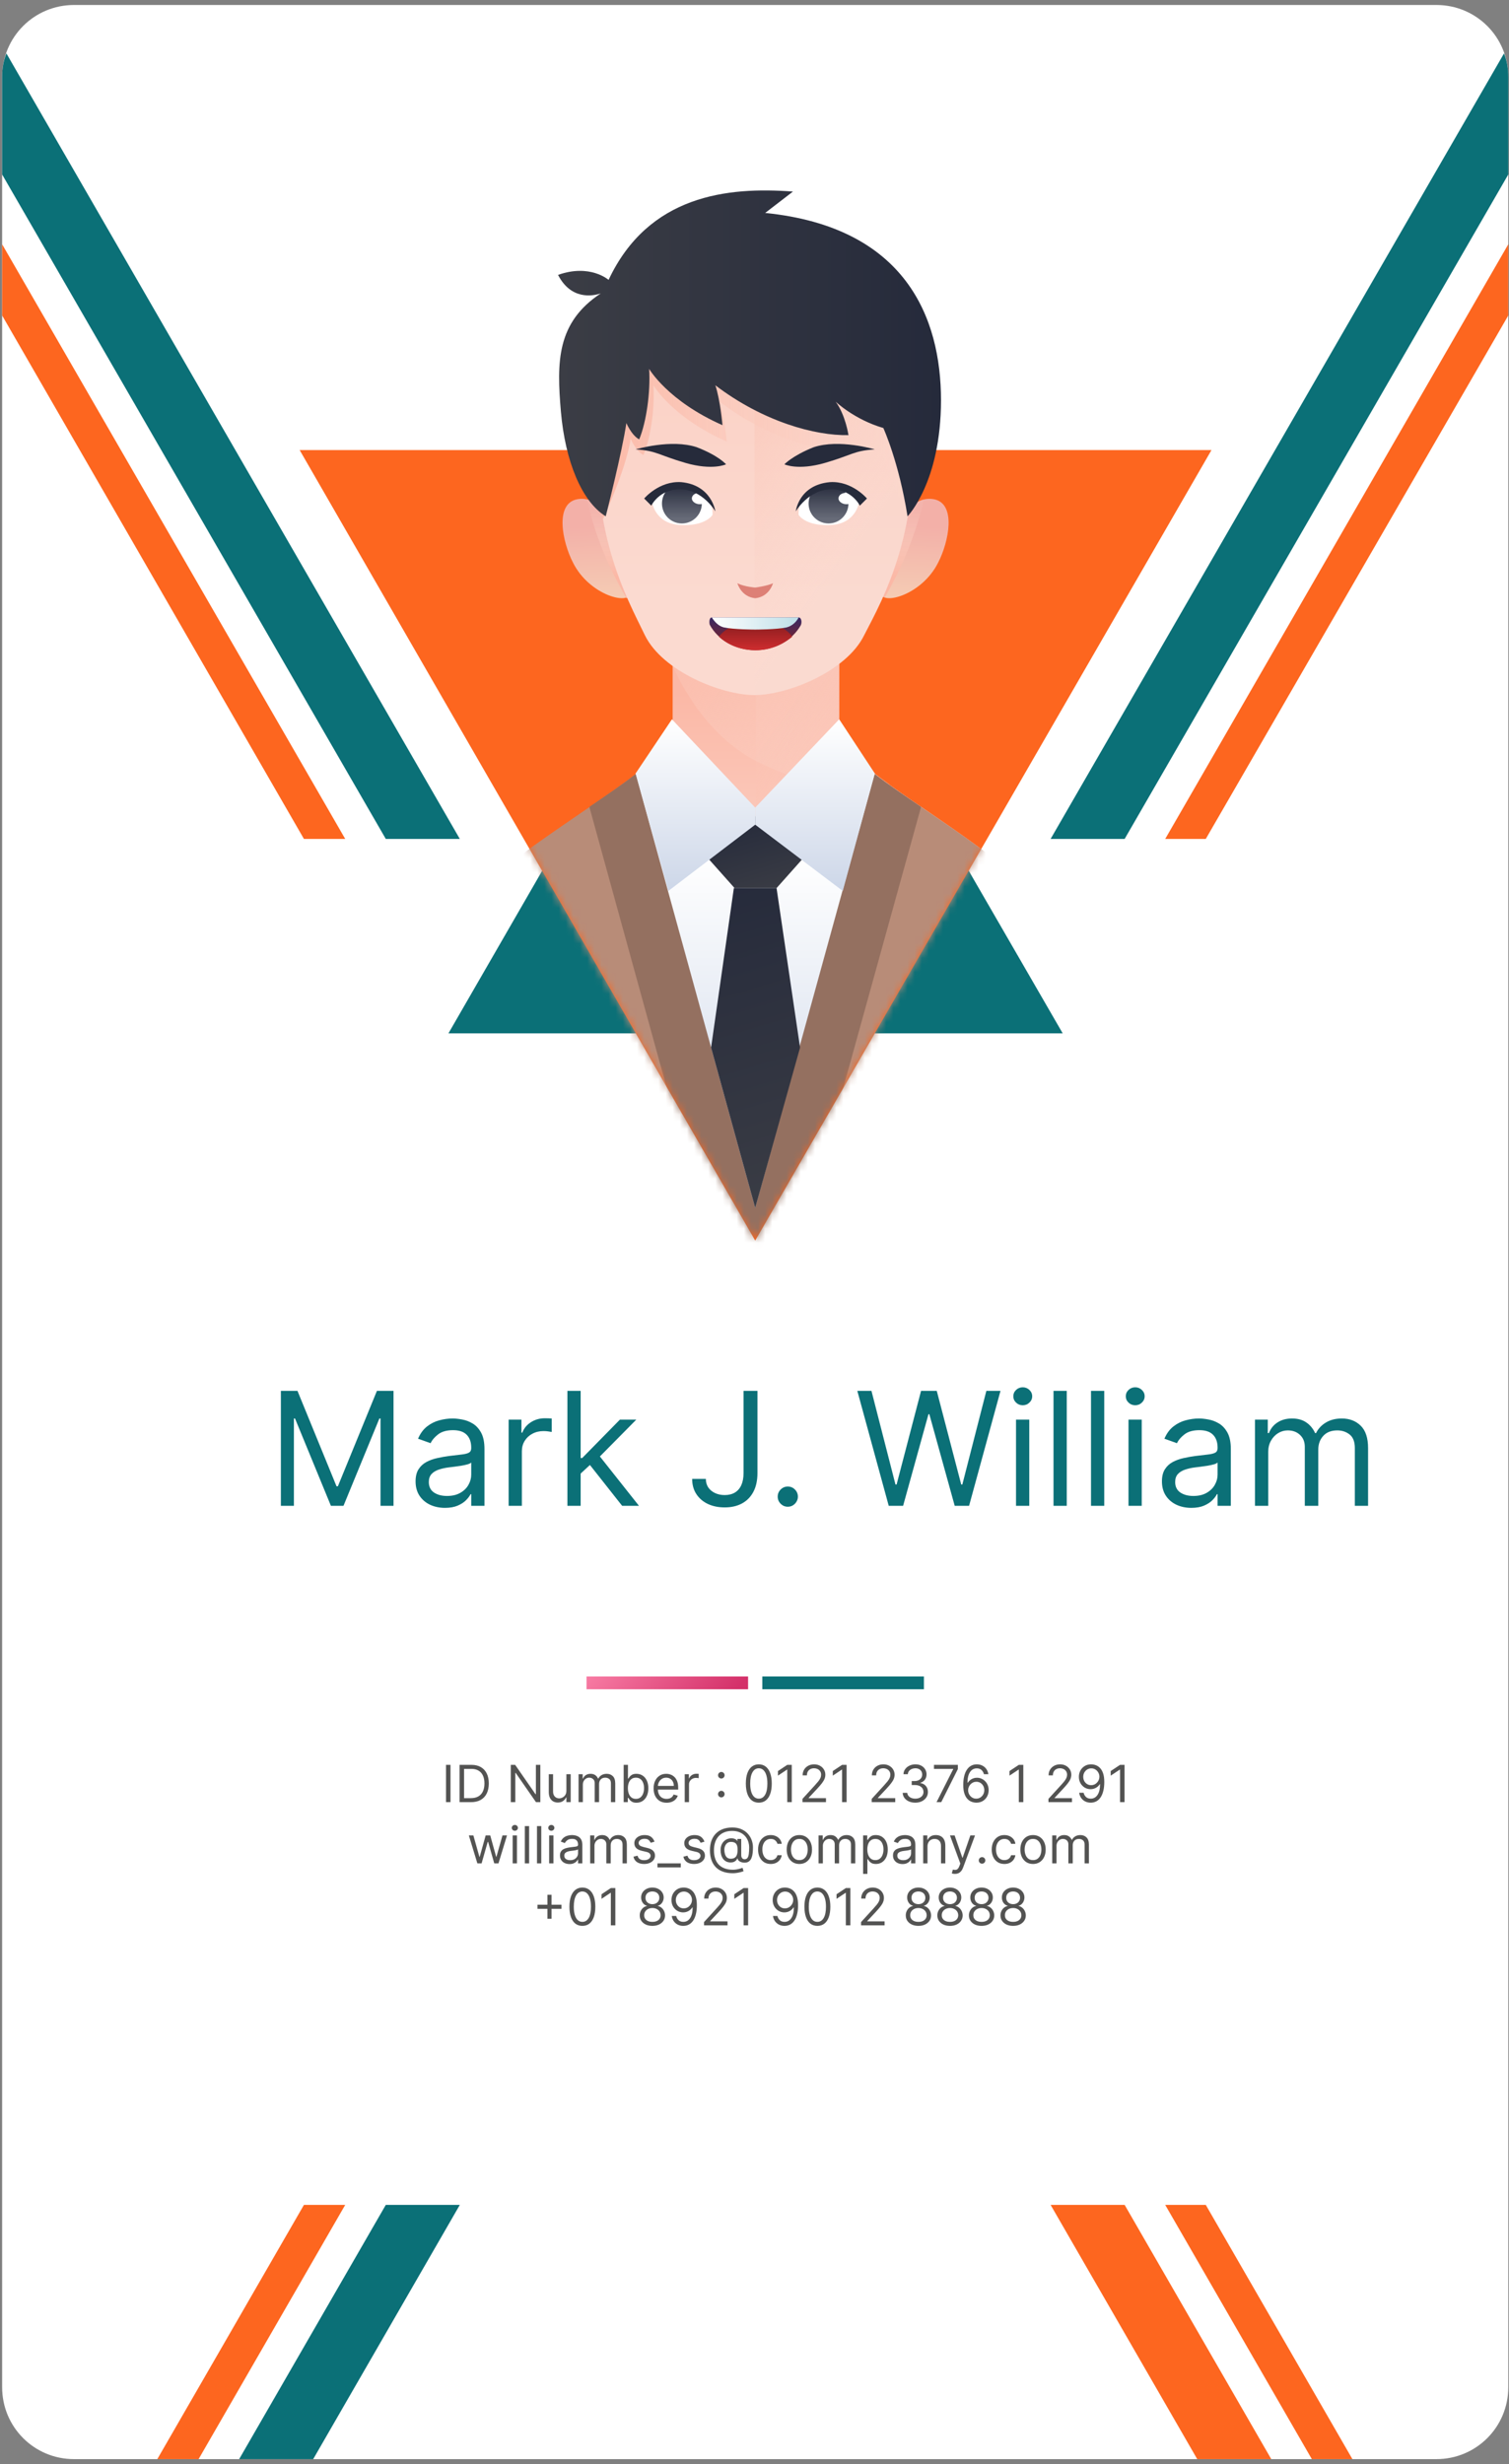 <svg width="212" height="346" viewBox="0 0 212 346" fill="none" xmlns="http://www.w3.org/2000/svg">
<rect x="0" y="0" width="212" height="346" fill="#808080" stroke="none"/>
<path d="M211.9 335.2C211.9 340.8 207.4 345.3 201.8 345.3H10.4C4.8 345.3 0.3 340.8 0.3 335.2V10.8C0.3 5.2 4.8 0.7 10.4 0.7H201.8C207.4 0.7 211.9 5.2 211.9 10.8V335.2Z" fill="white"/>
<path d="M39.461 195.302H41.793L47.279 208.7H47.468L52.953 195.302H55.286V211.443H53.458V199.18H53.3L48.256 211.443H46.491L41.447 199.18H41.289V211.443H39.461V195.302ZM62.515 211.727C61.748 211.727 61.052 211.582 60.426 211.293C59.801 210.999 59.305 210.576 58.937 210.024C58.569 209.468 58.385 208.795 58.385 208.007C58.385 207.313 58.522 206.751 58.795 206.32C59.068 205.884 59.434 205.543 59.891 205.296C60.348 205.049 60.852 204.865 61.404 204.744C61.961 204.618 62.52 204.518 63.083 204.445C63.818 204.35 64.414 204.279 64.871 204.232C65.334 204.179 65.67 204.093 65.88 203.972C66.096 203.851 66.204 203.641 66.204 203.341V203.278C66.204 202.501 65.991 201.896 65.565 201.465C65.145 201.035 64.506 200.819 63.65 200.819C62.762 200.819 62.066 201.014 61.561 201.402C61.057 201.791 60.702 202.206 60.498 202.648L58.732 202.017C59.047 201.282 59.468 200.709 59.993 200.299C60.524 199.884 61.102 199.595 61.727 199.432C62.357 199.264 62.977 199.18 63.587 199.18C63.976 199.18 64.422 199.227 64.927 199.322C65.436 199.411 65.928 199.598 66.4 199.881C66.879 200.165 67.275 200.593 67.591 201.166C67.906 201.739 68.063 202.506 68.063 203.467V211.443H66.204V209.804H66.109C65.983 210.067 65.773 210.348 65.478 210.647C65.184 210.947 64.793 211.201 64.304 211.412C63.815 211.622 63.219 211.727 62.515 211.727ZM62.799 210.056C63.534 210.056 64.154 209.912 64.659 209.623C65.168 209.334 65.552 208.961 65.809 208.503C66.072 208.046 66.204 207.566 66.204 207.061V205.359C66.125 205.453 65.951 205.54 65.683 205.619C65.421 205.692 65.116 205.758 64.769 205.816C64.428 205.868 64.094 205.916 63.768 205.958C63.448 205.995 63.188 206.026 62.988 206.052C62.505 206.115 62.053 206.218 61.632 206.36C61.217 206.496 60.881 206.704 60.624 206.982C60.371 207.256 60.245 207.629 60.245 208.101C60.245 208.748 60.484 209.236 60.962 209.567C61.446 209.893 62.058 210.056 62.799 210.056ZM71.458 211.443V199.338H73.255V201.166H73.381C73.602 200.567 74.001 200.081 74.579 199.708C75.157 199.335 75.809 199.148 76.534 199.148C76.67 199.148 76.841 199.151 77.046 199.156C77.251 199.162 77.406 199.169 77.511 199.18V201.071C77.448 201.056 77.303 201.032 77.078 201.001C76.857 200.964 76.623 200.945 76.376 200.945C75.788 200.945 75.262 201.069 74.8 201.316C74.343 201.557 73.98 201.894 73.712 202.325C73.45 202.75 73.318 203.236 73.318 203.783V211.443H71.458ZM81.45 207.03L81.418 204.728H81.796L87.093 199.338H89.394L83.751 205.044H83.593L81.45 207.03ZM79.716 211.443V195.302H81.576V211.443H79.716ZM87.408 211.443L82.679 205.453L84.003 204.161L89.772 211.443H87.408ZM104.461 195.302H106.415V206.84C106.415 207.87 106.226 208.745 105.848 209.465C105.47 210.185 104.936 210.731 104.248 211.104C103.56 211.477 102.748 211.664 101.813 211.664C100.93 211.664 100.145 211.504 99.456 211.183C98.768 210.857 98.227 210.395 97.833 209.796C97.439 209.197 97.242 208.485 97.242 207.66H99.165C99.165 208.117 99.278 208.517 99.504 208.858C99.735 209.194 100.05 209.457 100.449 209.646C100.849 209.835 101.303 209.93 101.813 209.93C102.375 209.93 102.853 209.812 103.247 209.575C103.641 209.339 103.941 208.992 104.146 208.535C104.356 208.073 104.461 207.508 104.461 206.84V195.302ZM110.677 211.569C110.288 211.569 109.955 211.43 109.676 211.152C109.398 210.873 109.259 210.539 109.259 210.151C109.259 209.762 109.398 209.428 109.676 209.15C109.955 208.871 110.288 208.732 110.677 208.732C111.066 208.732 111.4 208.871 111.678 209.15C111.957 209.428 112.096 209.762 112.096 210.151C112.096 210.408 112.03 210.644 111.899 210.86C111.773 211.075 111.602 211.249 111.386 211.38C111.176 211.506 110.94 211.569 110.677 211.569ZM124.859 211.443L120.446 195.302H122.432L125.805 208.448H125.963L129.399 195.302H131.606L135.042 208.448H135.2L138.573 195.302H140.559L136.145 211.443H134.128L130.565 198.581H130.439L126.877 211.443H124.859ZM142.742 211.443V199.338H144.602V211.443H142.742ZM143.688 197.32C143.325 197.32 143.012 197.197 142.75 196.95C142.492 196.703 142.364 196.406 142.364 196.059C142.364 195.712 142.492 195.415 142.75 195.168C143.012 194.921 143.325 194.798 143.688 194.798C144.05 194.798 144.36 194.921 144.618 195.168C144.88 195.415 145.012 195.712 145.012 196.059C145.012 196.406 144.88 196.703 144.618 196.95C144.36 197.197 144.05 197.32 143.688 197.32ZM149.868 195.302V211.443H148.008V195.302H149.868ZM155.135 195.302V211.443H153.275V195.302H155.135ZM158.542 211.443V199.338H160.402V211.443H158.542ZM159.487 197.32C159.125 197.32 158.812 197.197 158.55 196.95C158.292 196.703 158.163 196.406 158.163 196.059C158.163 195.712 158.292 195.415 158.55 195.168C158.812 194.921 159.125 194.798 159.487 194.798C159.85 194.798 160.16 194.921 160.417 195.168C160.68 195.415 160.812 195.712 160.812 196.059C160.812 196.406 160.68 196.703 160.417 196.95C160.16 197.197 159.85 197.32 159.487 197.32ZM167.371 211.727C166.604 211.727 165.907 211.582 165.282 211.293C164.657 210.999 164.16 210.576 163.793 210.024C163.425 209.468 163.241 208.795 163.241 208.007C163.241 207.313 163.378 206.751 163.651 206.32C163.924 205.884 164.289 205.543 164.746 205.296C165.203 205.049 165.708 204.865 166.259 204.744C166.816 204.618 167.376 204.518 167.938 204.445C168.674 204.35 169.27 204.279 169.727 204.232C170.19 204.179 170.526 204.093 170.736 203.972C170.951 203.851 171.059 203.641 171.059 203.341V203.278C171.059 202.501 170.846 201.896 170.421 201.465C170 201.035 169.362 200.819 168.506 200.819C167.618 200.819 166.921 201.014 166.417 201.402C165.913 201.791 165.558 202.206 165.353 202.648L163.588 202.017C163.903 201.282 164.323 200.709 164.849 200.299C165.379 199.884 165.957 199.595 166.583 199.432C167.213 199.264 167.833 199.18 168.443 199.18C168.831 199.18 169.278 199.227 169.782 199.322C170.292 199.411 170.783 199.598 171.256 199.881C171.734 200.165 172.131 200.593 172.446 201.166C172.761 201.739 172.919 202.506 172.919 203.467V211.443H171.059V209.804H170.965C170.838 210.067 170.628 210.348 170.334 210.647C170.04 210.947 169.648 211.201 169.16 211.412C168.671 211.622 168.075 211.727 167.371 211.727ZM167.654 210.056C168.39 210.056 169.01 209.912 169.514 209.623C170.024 209.334 170.408 208.961 170.665 208.503C170.928 208.046 171.059 207.566 171.059 207.061V205.359C170.98 205.453 170.807 205.54 170.539 205.619C170.276 205.692 169.971 205.758 169.625 205.816C169.283 205.868 168.95 205.916 168.624 205.958C168.303 205.995 168.043 206.026 167.844 206.052C167.36 206.115 166.908 206.218 166.488 206.36C166.073 206.496 165.737 206.704 165.479 206.982C165.227 207.256 165.101 207.629 165.101 208.101C165.101 208.748 165.34 209.236 165.818 209.567C166.301 209.893 166.914 210.056 167.654 210.056ZM176.314 211.443V199.338H178.111V201.229H178.268C178.521 200.583 178.928 200.081 179.49 199.724C180.052 199.361 180.727 199.18 181.515 199.18C182.314 199.18 182.979 199.361 183.509 199.724C184.045 200.081 184.463 200.583 184.763 201.229H184.889C185.199 200.604 185.664 200.107 186.284 199.74C186.904 199.366 187.647 199.18 188.514 199.18C189.596 199.18 190.482 199.519 191.17 200.197C191.858 200.869 192.202 201.917 192.202 203.341V211.443H190.342V203.341C190.342 202.448 190.098 201.81 189.609 201.426C189.121 201.043 188.546 200.851 187.883 200.851C187.032 200.851 186.373 201.108 185.905 201.623C185.438 202.133 185.204 202.779 185.204 203.562V211.443H183.312V203.152C183.312 202.464 183.089 201.909 182.642 201.489C182.196 201.064 181.621 200.851 180.916 200.851C180.433 200.851 179.981 200.979 179.561 201.237C179.146 201.494 178.81 201.852 178.552 202.309C178.3 202.761 178.174 203.283 178.174 203.877V211.443H176.314Z" fill="#0B7077"/>
<path d="M63.292 247.815V253.05H62.658V247.815H63.292ZM66.179 253.05H64.563V247.815H66.25C66.758 247.815 67.193 247.92 67.554 248.129C67.915 248.337 68.192 248.636 68.385 249.026C68.577 249.415 68.673 249.88 68.673 250.422C68.673 250.967 68.576 251.437 68.382 251.83C68.188 252.222 67.905 252.524 67.533 252.735C67.162 252.945 66.71 253.05 66.179 253.05ZM65.197 252.487H66.138C66.571 252.487 66.929 252.404 67.214 252.237C67.499 252.07 67.711 251.832 67.85 251.524C67.99 251.215 68.06 250.848 68.06 250.422C68.06 249.999 67.991 249.635 67.853 249.33C67.715 249.024 67.509 248.789 67.234 248.625C66.96 248.46 66.618 248.377 66.209 248.377H65.197V252.487ZM75.912 247.815V253.05H75.299L72.446 248.939H72.395V253.05H71.761V247.815H72.375L75.237 251.935H75.288V247.815H75.912ZM79.573 251.444V249.123H80.176V253.05H79.573V252.385H79.532C79.44 252.584 79.297 252.754 79.103 252.894C78.909 253.032 78.663 253.101 78.367 253.101C78.121 253.101 77.903 253.047 77.712 252.94C77.522 252.831 77.371 252.667 77.262 252.449C77.153 252.229 77.099 251.952 77.099 251.618V249.123H77.702V251.577C77.702 251.864 77.782 252.092 77.942 252.262C78.104 252.433 78.31 252.518 78.561 252.518C78.711 252.518 78.863 252.48 79.019 252.403C79.175 252.326 79.306 252.209 79.412 252.05C79.519 251.892 79.573 251.69 79.573 251.444ZM81.281 253.05V249.123H81.864V249.737H81.915C81.997 249.527 82.129 249.365 82.311 249.249C82.494 249.131 82.713 249.072 82.968 249.072C83.227 249.072 83.443 249.131 83.615 249.249C83.789 249.365 83.924 249.527 84.021 249.737H84.062C84.163 249.534 84.314 249.373 84.515 249.254C84.716 249.133 84.957 249.072 85.238 249.072C85.589 249.072 85.876 249.182 86.099 249.402C86.323 249.62 86.434 249.96 86.434 250.422V253.05H85.831V250.422C85.831 250.132 85.752 249.925 85.593 249.801C85.435 249.676 85.248 249.614 85.034 249.614C84.757 249.614 84.544 249.698 84.392 249.865C84.24 250.03 84.165 250.24 84.165 250.493V253.05H83.551V250.361C83.551 250.137 83.479 249.958 83.334 249.821C83.189 249.683 83.002 249.614 82.774 249.614C82.617 249.614 82.471 249.656 82.334 249.739C82.2 249.823 82.091 249.939 82.007 250.087C81.925 250.234 81.885 250.403 81.885 250.596V253.05H81.281ZM87.619 253.05V247.815H88.222V249.747H88.273C88.318 249.679 88.379 249.592 88.457 249.486C88.537 249.379 88.652 249.284 88.8 249.2C88.95 249.115 89.153 249.072 89.408 249.072C89.739 249.072 90.03 249.155 90.282 249.32C90.535 249.486 90.731 249.72 90.873 250.023C91.014 250.326 91.085 250.684 91.085 251.097C91.085 251.513 91.014 251.873 90.873 252.178C90.731 252.481 90.535 252.716 90.285 252.883C90.034 253.049 89.746 253.131 89.418 253.131C89.166 253.131 88.964 253.09 88.813 253.006C88.661 252.921 88.544 252.825 88.463 252.717C88.381 252.608 88.318 252.518 88.273 252.446H88.202V253.05H87.619ZM88.212 251.086C88.212 251.383 88.255 251.645 88.342 251.871C88.429 252.096 88.556 252.273 88.723 252.4C88.89 252.526 89.095 252.589 89.337 252.589C89.589 252.589 89.799 252.523 89.968 252.39C90.138 252.255 90.266 252.075 90.351 251.848C90.438 251.62 90.482 251.366 90.482 251.086C90.482 250.81 90.439 250.562 90.354 250.34C90.27 250.117 90.144 249.941 89.973 249.811C89.804 249.68 89.592 249.614 89.337 249.614C89.091 249.614 88.885 249.676 88.718 249.801C88.551 249.923 88.425 250.096 88.34 250.317C88.255 250.537 88.212 250.793 88.212 251.086ZM93.654 253.131C93.276 253.131 92.949 253.048 92.675 252.881C92.402 252.712 92.192 252.477 92.044 252.175C91.897 251.872 91.824 251.519 91.824 251.117C91.824 250.715 91.897 250.361 92.044 250.054C92.192 249.745 92.398 249.505 92.662 249.333C92.928 249.159 93.238 249.072 93.593 249.072C93.797 249.072 93.999 249.106 94.198 249.175C94.398 249.243 94.579 249.353 94.743 249.507C94.906 249.659 95.037 249.86 95.134 250.11C95.231 250.361 95.28 250.669 95.28 251.035V251.291H92.253V250.77H94.666C94.666 250.548 94.622 250.35 94.533 250.177C94.446 250.003 94.322 249.866 94.16 249.765C94 249.664 93.811 249.614 93.593 249.614C93.352 249.614 93.144 249.674 92.969 249.793C92.795 249.911 92.661 250.064 92.568 250.253C92.474 250.442 92.427 250.645 92.427 250.862V251.209C92.427 251.506 92.478 251.757 92.58 251.963C92.684 252.168 92.828 252.324 93.012 252.431C93.196 252.537 93.41 252.589 93.654 252.589C93.812 252.589 93.956 252.567 94.083 252.523C94.213 252.477 94.324 252.409 94.418 252.319C94.512 252.227 94.584 252.112 94.635 251.976L95.218 252.14C95.157 252.337 95.054 252.511 94.909 252.661C94.764 252.809 94.585 252.925 94.372 253.009C94.159 253.09 93.92 253.131 93.654 253.131ZM96.197 253.05V249.123H96.78V249.716H96.821C96.892 249.522 97.022 249.365 97.209 249.244C97.397 249.123 97.608 249.062 97.843 249.062C97.888 249.062 97.943 249.063 98.009 249.065C98.076 249.066 98.126 249.069 98.16 249.072V249.686C98.14 249.681 98.093 249.673 98.02 249.663C97.948 249.651 97.872 249.645 97.792 249.645C97.601 249.645 97.431 249.685 97.281 249.765C97.133 249.843 97.015 249.952 96.928 250.092C96.843 250.23 96.8 250.388 96.8 250.565V253.05H96.197ZM101.339 252.38C101.213 252.38 101.105 252.335 101.015 252.244C100.924 252.154 100.879 252.046 100.879 251.92C100.879 251.794 100.924 251.685 101.015 251.595C101.105 251.505 101.213 251.46 101.339 251.46C101.465 251.46 101.574 251.505 101.664 251.595C101.754 251.685 101.799 251.794 101.799 251.92C101.799 252.003 101.778 252.08 101.736 252.15C101.695 252.22 101.639 252.276 101.569 252.319C101.501 252.359 101.425 252.38 101.339 252.38ZM101.339 249.732C101.213 249.732 101.105 249.687 101.015 249.596C100.924 249.506 100.879 249.398 100.879 249.272C100.879 249.146 100.924 249.037 101.015 248.947C101.105 248.857 101.213 248.812 101.339 248.812C101.465 248.812 101.574 248.857 101.664 248.947C101.754 249.037 101.799 249.146 101.799 249.272C101.799 249.355 101.778 249.432 101.736 249.502C101.695 249.572 101.639 249.628 101.569 249.67C101.501 249.711 101.425 249.732 101.339 249.732ZM106.604 253.121C106.218 253.121 105.89 253.016 105.62 252.807C105.349 252.595 105.142 252.29 104.998 251.889C104.855 251.487 104.784 251.001 104.784 250.432C104.784 249.866 104.855 249.383 104.998 248.983C105.143 248.581 105.351 248.274 105.622 248.063C105.895 247.85 106.222 247.743 106.604 247.743C106.985 247.743 107.312 247.85 107.583 248.063C107.855 248.274 108.063 248.581 108.206 248.983C108.351 249.383 108.424 249.866 108.424 250.432C108.424 251.001 108.352 251.487 108.209 251.889C108.066 252.29 107.859 252.595 107.588 252.807C107.317 253.016 106.989 253.121 106.604 253.121ZM106.604 252.559C106.985 252.559 107.282 252.375 107.493 252.007C107.704 251.639 107.81 251.114 107.81 250.432C107.81 249.979 107.761 249.593 107.664 249.274C107.569 248.956 107.431 248.713 107.25 248.546C107.071 248.379 106.856 248.295 106.604 248.295C106.225 248.295 105.93 248.482 105.717 248.855C105.504 249.227 105.397 249.752 105.397 250.432C105.397 250.885 105.445 251.271 105.54 251.587C105.636 251.904 105.773 252.146 105.952 252.311C106.132 252.476 106.35 252.559 106.604 252.559ZM111.235 247.815V253.05H110.601V248.479H110.571L109.293 249.328V248.684L110.601 247.815H111.235ZM112.741 253.05V252.589L114.469 250.698C114.671 250.476 114.838 250.284 114.97 250.12C115.101 249.955 115.198 249.8 115.261 249.655C115.326 249.509 115.358 249.355 115.358 249.195C115.358 249.011 115.314 248.852 115.225 248.717C115.138 248.582 115.019 248.478 114.867 248.405C114.716 248.332 114.545 248.295 114.356 248.295C114.155 248.295 113.98 248.337 113.83 248.421C113.681 248.502 113.566 248.617 113.485 248.766C113.404 248.914 113.364 249.088 113.364 249.287H112.761C112.761 248.98 112.832 248.711 112.973 248.479C113.115 248.248 113.307 248.067 113.551 247.937C113.796 247.808 114.072 247.743 114.377 247.743C114.683 247.743 114.955 247.808 115.192 247.937C115.429 248.067 115.615 248.242 115.749 248.461C115.884 248.681 115.951 248.926 115.951 249.195C115.951 249.388 115.916 249.576 115.846 249.76C115.778 249.942 115.659 250.146 115.489 250.371C115.32 250.594 115.085 250.867 114.786 251.189L113.61 252.446V252.487H116.043V253.05H112.741ZM118.939 247.815V253.05H118.305V248.479H118.275L116.997 249.328V248.684L118.305 247.815H118.939ZM122.469 253.05V252.589L124.197 250.698C124.4 250.476 124.567 250.284 124.698 250.12C124.829 249.955 124.926 249.8 124.989 249.655C125.054 249.509 125.087 249.355 125.087 249.195C125.087 249.011 125.042 248.852 124.954 248.717C124.867 248.582 124.747 248.478 124.596 248.405C124.444 248.332 124.274 248.295 124.085 248.295C123.883 248.295 123.708 248.337 123.558 248.421C123.41 248.502 123.295 248.617 123.213 248.766C123.133 248.914 123.093 249.088 123.093 249.287H122.49C122.49 248.98 122.56 248.711 122.702 248.479C122.843 248.248 123.036 248.067 123.279 247.937C123.525 247.808 123.8 247.743 124.105 247.743C124.412 247.743 124.684 247.808 124.92 247.937C125.157 248.067 125.343 248.242 125.478 248.461C125.612 248.681 125.68 248.926 125.68 249.195C125.68 249.388 125.645 249.576 125.575 249.76C125.507 249.942 125.387 250.146 125.217 250.371C125.048 250.594 124.814 250.867 124.514 251.189L123.338 252.446V252.487H125.772V253.05H122.469ZM128.596 253.121C128.259 253.121 127.958 253.063 127.694 252.947C127.431 252.831 127.223 252.67 127.068 252.464C126.914 252.256 126.831 252.015 126.817 251.741H127.461C127.475 251.91 127.533 252.055 127.635 252.178C127.737 252.299 127.871 252.393 128.036 252.459C128.202 252.526 128.385 252.559 128.586 252.559C128.811 252.559 129.01 252.52 129.184 252.441C129.358 252.363 129.494 252.254 129.593 252.114C129.692 251.974 129.741 251.812 129.741 251.628C129.741 251.436 129.693 251.266 129.598 251.12C129.503 250.971 129.363 250.856 129.179 250.772C128.995 250.689 128.77 250.647 128.504 250.647H128.085V250.085H128.504C128.712 250.085 128.894 250.047 129.051 249.972C129.21 249.897 129.333 249.791 129.422 249.655C129.512 249.519 129.557 249.359 129.557 249.175C129.557 248.997 129.518 248.843 129.44 248.712C129.361 248.581 129.25 248.478 129.107 248.405C128.966 248.332 128.799 248.295 128.606 248.295C128.426 248.295 128.255 248.328 128.095 248.395C127.937 248.46 127.807 248.554 127.707 248.679C127.606 248.801 127.551 248.95 127.543 249.123H126.929C126.94 248.849 127.022 248.609 127.177 248.403C127.332 248.195 127.535 248.033 127.786 247.917C128.038 247.801 128.315 247.743 128.616 247.743C128.94 247.743 129.218 247.809 129.45 247.94C129.682 248.069 129.86 248.241 129.984 248.454C130.108 248.667 130.171 248.897 130.171 249.144C130.171 249.439 130.093 249.69 129.938 249.898C129.785 250.106 129.576 250.25 129.312 250.33V250.371C129.642 250.425 129.9 250.566 130.086 250.793C130.272 251.017 130.365 251.296 130.365 251.628C130.365 251.913 130.287 252.169 130.132 252.395C129.979 252.62 129.769 252.797 129.503 252.927C129.238 253.056 128.935 253.121 128.596 253.121ZM131.574 253.05L133.915 248.418V248.377H131.216V247.815H134.57V248.408L132.238 253.05H131.574ZM137.148 253.121C136.933 253.118 136.719 253.077 136.504 252.998C136.289 252.92 136.093 252.788 135.916 252.602C135.739 252.415 135.596 252.162 135.489 251.843C135.382 251.523 135.328 251.121 135.328 250.637C135.328 250.173 135.372 249.762 135.458 249.405C135.545 249.045 135.671 248.743 135.837 248.497C136.002 248.25 136.201 248.063 136.435 247.935C136.67 247.807 136.935 247.743 137.23 247.743C137.523 247.743 137.784 247.802 138.012 247.92C138.242 248.035 138.429 248.197 138.574 248.405C138.719 248.613 138.813 248.852 138.855 249.123H138.232C138.174 248.888 138.061 248.693 137.894 248.538C137.727 248.383 137.506 248.305 137.23 248.305C136.824 248.305 136.505 248.482 136.271 248.835C136.04 249.187 135.923 249.682 135.921 250.32H135.962C136.057 250.175 136.171 250.051 136.302 249.949C136.435 249.845 136.581 249.765 136.742 249.709C136.902 249.653 137.071 249.624 137.25 249.624C137.55 249.624 137.825 249.699 138.073 249.849C138.322 249.998 138.521 250.203 138.671 250.465C138.821 250.726 138.896 251.025 138.896 251.363C138.896 251.686 138.824 251.983 138.679 252.252C138.534 252.52 138.331 252.733 138.068 252.891C137.807 253.048 137.501 253.125 137.148 253.121ZM137.148 252.559C137.363 252.559 137.555 252.505 137.726 252.398C137.898 252.29 138.033 252.146 138.132 251.966C138.233 251.785 138.283 251.584 138.283 251.363C138.283 251.146 138.234 250.949 138.137 250.772C138.042 250.593 137.91 250.451 137.741 250.345C137.574 250.24 137.383 250.187 137.168 250.187C137.007 250.187 136.856 250.219 136.716 250.284C136.576 250.347 136.454 250.434 136.348 250.545C136.244 250.655 136.162 250.782 136.103 250.925C136.043 251.067 136.013 251.216 136.013 251.373C136.013 251.581 136.062 251.775 136.159 251.956C136.258 252.136 136.392 252.282 136.563 252.393C136.735 252.503 136.93 252.559 137.148 252.559ZM143.766 247.815V253.05H143.132V248.479H143.102L141.824 249.328V248.684L143.132 247.815H143.766ZM147.296 253.05V252.589L149.024 250.698C149.227 250.476 149.394 250.284 149.525 250.12C149.656 249.955 149.754 249.8 149.817 249.655C149.881 249.509 149.914 249.355 149.914 249.195C149.914 249.011 149.869 248.852 149.781 248.717C149.694 248.582 149.575 248.478 149.423 248.405C149.271 248.332 149.101 248.295 148.912 248.295C148.711 248.295 148.535 248.337 148.385 248.421C148.237 248.502 148.122 248.617 148.04 248.766C147.96 248.914 147.92 249.088 147.92 249.287H147.317C147.317 248.98 147.387 248.711 147.529 248.479C147.67 248.248 147.863 248.067 148.107 247.937C148.352 247.808 148.627 247.743 148.932 247.743C149.239 247.743 149.511 247.808 149.748 247.937C149.984 248.067 150.17 248.242 150.305 248.461C150.439 248.681 150.507 248.926 150.507 249.195C150.507 249.388 150.472 249.576 150.402 249.76C150.334 249.942 150.214 250.146 150.044 250.371C149.875 250.594 149.641 250.867 149.341 251.189L148.165 252.446V252.487H150.599V253.05H147.296ZM153.321 247.743C153.536 247.745 153.75 247.786 153.965 247.866C154.18 247.946 154.376 248.079 154.553 248.265C154.73 248.449 154.872 248.7 154.98 249.019C155.087 249.337 155.141 249.737 155.141 250.217C155.141 250.683 155.097 251.096 155.008 251.457C154.921 251.817 154.795 252.12 154.63 252.367C154.466 252.614 154.267 252.802 154.032 252.929C153.798 253.057 153.534 253.121 153.239 253.121C152.946 253.121 152.684 253.063 152.454 252.947C152.226 252.83 152.039 252.667 151.892 252.459C151.747 252.25 151.654 252.007 151.613 251.731H152.237C152.293 251.971 152.405 252.169 152.572 252.326C152.741 252.481 152.963 252.559 153.239 252.559C153.643 252.559 153.962 252.382 154.195 252.03C154.43 251.677 154.548 251.179 154.548 250.534H154.507C154.412 250.678 154.298 250.801 154.167 250.905C154.036 251.009 153.89 251.089 153.73 251.145C153.57 251.202 153.399 251.23 153.219 251.23C152.919 251.23 152.644 251.156 152.393 251.007C152.144 250.857 151.945 250.652 151.795 250.391C151.647 250.129 151.573 249.829 151.573 249.492C151.573 249.171 151.644 248.878 151.787 248.612C151.932 248.345 152.135 248.132 152.396 247.973C152.658 247.815 152.966 247.738 153.321 247.743ZM153.321 248.305C153.106 248.305 152.913 248.359 152.741 248.467C152.57 248.572 152.435 248.715 152.334 248.896C152.235 249.075 152.186 249.273 152.186 249.492C152.186 249.71 152.234 249.908 152.329 250.087C152.426 250.264 152.558 250.406 152.725 250.511C152.894 250.615 153.086 250.667 153.3 250.667C153.462 250.667 153.613 250.636 153.753 250.573C153.893 250.508 154.014 250.42 154.118 250.309C154.224 250.197 154.307 250.07 154.366 249.929C154.426 249.785 154.456 249.636 154.456 249.481C154.456 249.277 154.406 249.085 154.308 248.906C154.21 248.727 154.076 248.582 153.904 248.472C153.733 248.361 153.539 248.305 153.321 248.305ZM157.986 247.815V253.05H157.352V248.479H157.322L156.044 249.328V248.684L157.352 247.815H157.986Z" fill="#535352"/>
<path d="M67.066 261.65L65.87 257.723H66.504L67.352 260.729H67.393L68.232 257.723H68.876L69.704 260.719H69.745L70.593 257.723H71.227L70.031 261.65H69.438L68.579 258.633H68.518L67.659 261.65H67.066ZM72.025 261.65V257.723H72.628V261.65H72.025ZM72.332 257.069C72.214 257.069 72.113 257.029 72.027 256.949C71.944 256.869 71.902 256.773 71.902 256.66C71.902 256.548 71.944 256.451 72.027 256.371C72.113 256.291 72.214 256.251 72.332 256.251C72.449 256.251 72.55 256.291 72.633 256.371C72.718 256.451 72.761 256.548 72.761 256.66C72.761 256.773 72.718 256.869 72.633 256.949C72.55 257.029 72.449 257.069 72.332 257.069ZM74.336 256.415V261.65H73.733V256.415H74.336ZM76.044 256.415V261.65H75.441V256.415H76.044ZM77.149 261.65V257.723H77.752V261.65H77.149ZM77.456 257.069C77.338 257.069 77.237 257.029 77.152 256.949C77.068 256.869 77.026 256.773 77.026 256.66C77.026 256.548 77.068 256.451 77.152 256.371C77.237 256.291 77.338 256.251 77.456 256.251C77.573 256.251 77.674 256.291 77.757 256.371C77.843 256.451 77.885 256.548 77.885 256.66C77.885 256.773 77.843 256.869 77.757 256.949C77.674 257.029 77.573 257.069 77.456 257.069ZM80.013 261.742C79.764 261.742 79.538 261.695 79.335 261.601C79.132 261.506 78.971 261.368 78.852 261.189C78.733 261.009 78.673 260.791 78.673 260.535C78.673 260.31 78.717 260.128 78.806 259.988C78.895 259.847 79.013 259.736 79.161 259.656C79.31 259.576 79.473 259.516 79.652 259.477C79.833 259.436 80.014 259.404 80.197 259.38C80.435 259.349 80.629 259.326 80.777 259.311C80.927 259.294 81.036 259.266 81.104 259.226C81.174 259.187 81.209 259.119 81.209 259.022V259.001C81.209 258.749 81.14 258.553 81.002 258.414C80.865 258.274 80.658 258.204 80.381 258.204C80.093 258.204 79.867 258.267 79.703 258.393C79.54 258.519 79.425 258.654 79.358 258.797L78.786 258.592C78.888 258.354 79.024 258.168 79.195 258.035C79.367 257.901 79.554 257.807 79.757 257.754C79.961 257.7 80.162 257.672 80.36 257.672C80.486 257.672 80.631 257.688 80.795 257.718C80.96 257.747 81.119 257.808 81.273 257.9C81.428 257.992 81.556 258.131 81.659 258.316C81.761 258.502 81.812 258.751 81.812 259.063V261.65H81.209V261.118H81.178C81.137 261.203 81.069 261.294 80.974 261.391C80.878 261.489 80.751 261.571 80.593 261.639C80.434 261.707 80.241 261.742 80.013 261.742ZM80.105 261.2C80.343 261.2 80.544 261.153 80.708 261.059C80.873 260.965 80.998 260.844 81.081 260.696C81.166 260.548 81.209 260.392 81.209 260.228V259.676C81.183 259.707 81.127 259.735 81.04 259.761C80.955 259.784 80.856 259.806 80.744 259.825C80.633 259.842 80.525 259.857 80.419 259.871C80.315 259.882 80.231 259.893 80.166 259.901C80.009 259.922 79.863 259.955 79.726 260.001C79.592 260.045 79.483 260.112 79.399 260.203C79.317 260.291 79.276 260.412 79.276 260.566C79.276 260.775 79.354 260.934 79.509 261.041C79.666 261.147 79.864 261.2 80.105 261.2ZM82.913 261.65V257.723H83.496V258.337H83.547C83.629 258.127 83.761 257.965 83.943 257.849C84.126 257.731 84.344 257.672 84.6 257.672C84.859 257.672 85.075 257.731 85.247 257.849C85.421 257.965 85.556 258.127 85.653 258.337H85.694C85.795 258.134 85.945 257.973 86.147 257.854C86.347 257.733 86.589 257.672 86.87 257.672C87.221 257.672 87.508 257.782 87.731 258.002C87.954 258.22 88.066 258.56 88.066 259.022V261.65H87.463V259.022C87.463 258.732 87.384 258.525 87.225 258.401C87.067 258.276 86.88 258.214 86.665 258.214C86.389 258.214 86.175 258.298 86.024 258.465C85.872 258.63 85.796 258.84 85.796 259.093V261.65H85.183V258.961C85.183 258.737 85.11 258.558 84.966 258.421C84.821 258.283 84.634 258.214 84.406 258.214C84.249 258.214 84.102 258.256 83.966 258.339C83.832 258.423 83.722 258.539 83.639 258.687C83.557 258.834 83.516 259.003 83.516 259.196V261.65H82.913ZM91.95 258.603L91.408 258.756C91.374 258.666 91.324 258.578 91.257 258.493C91.193 258.406 91.104 258.334 90.992 258.278C90.879 258.222 90.735 258.194 90.559 258.194C90.319 258.194 90.119 258.249 89.959 258.36C89.8 258.469 89.721 258.608 89.721 258.777C89.721 258.926 89.776 259.045 89.885 259.132C89.994 259.219 90.164 259.291 90.396 259.349L90.979 259.492C91.33 259.577 91.591 259.708 91.763 259.883C91.936 260.057 92.022 260.281 92.022 260.556C92.022 260.78 91.957 260.982 91.827 261.159C91.7 261.336 91.521 261.476 91.291 261.578C91.061 261.68 90.793 261.731 90.488 261.731C90.088 261.731 89.756 261.644 89.494 261.471C89.231 261.297 89.065 261.043 88.995 260.709L89.568 260.566C89.622 260.777 89.725 260.936 89.877 261.041C90.03 261.147 90.231 261.2 90.478 261.2C90.759 261.2 90.982 261.14 91.147 261.021C91.314 260.9 91.398 260.755 91.398 260.586C91.398 260.45 91.35 260.336 91.255 260.244C91.159 260.15 91.013 260.08 90.815 260.034L90.161 259.881C89.801 259.796 89.537 259.663 89.368 259.485C89.201 259.304 89.118 259.078 89.118 258.807C89.118 258.586 89.18 258.39 89.305 258.219C89.431 258.049 89.602 257.915 89.818 257.818C90.036 257.721 90.284 257.672 90.559 257.672C90.948 257.672 91.253 257.757 91.475 257.928C91.698 258.098 91.856 258.323 91.95 258.603ZM95.639 261.65V262.212H92.367V261.65H95.639ZM98.965 258.603L98.423 258.756C98.389 258.666 98.339 258.578 98.272 258.493C98.208 258.406 98.119 258.334 98.007 258.278C97.894 258.222 97.75 258.194 97.575 258.194C97.334 258.194 97.134 258.249 96.974 258.36C96.816 258.469 96.736 258.608 96.736 258.777C96.736 258.926 96.791 259.045 96.9 259.132C97.009 259.219 97.179 259.291 97.411 259.349L97.994 259.492C98.345 259.577 98.606 259.708 98.779 259.883C98.951 260.057 99.037 260.281 99.037 260.556C99.037 260.78 98.972 260.982 98.843 261.159C98.715 261.336 98.536 261.476 98.306 261.578C98.076 261.68 97.808 261.731 97.503 261.731C97.103 261.731 96.771 261.644 96.509 261.471C96.246 261.297 96.08 261.043 96.01 260.709L96.583 260.566C96.637 260.777 96.74 260.936 96.892 261.041C97.046 261.147 97.246 261.2 97.493 261.2C97.774 261.2 97.997 261.14 98.163 261.021C98.329 260.9 98.413 260.755 98.413 260.586C98.413 260.45 98.365 260.336 98.27 260.244C98.174 260.15 98.028 260.08 97.83 260.034L97.176 259.881C96.816 259.796 96.552 259.663 96.383 259.485C96.216 259.304 96.133 259.078 96.133 258.807C96.133 258.586 96.195 258.39 96.32 258.219C96.446 258.049 96.617 257.915 96.833 257.818C97.052 257.721 97.299 257.672 97.575 257.672C97.963 257.672 98.268 257.757 98.49 257.928C98.713 258.098 98.871 258.323 98.965 258.603ZM102.961 263.03C102.44 263.03 101.979 262.958 101.578 262.815C101.178 262.674 100.841 262.465 100.568 262.189C100.296 261.913 100.09 261.575 99.95 261.174C99.81 260.774 99.74 260.315 99.74 259.799C99.74 259.3 99.811 258.853 99.952 258.46C100.096 258.066 100.303 257.732 100.574 257.458C100.846 257.182 101.177 256.971 101.565 256.826C101.956 256.681 102.397 256.609 102.889 256.609C103.368 256.609 103.787 256.687 104.147 256.844C104.508 256.999 104.81 257.21 105.052 257.475C105.295 257.74 105.478 258.037 105.599 258.368C105.721 258.698 105.783 259.039 105.783 259.39C105.783 259.637 105.771 259.888 105.747 260.141C105.723 260.395 105.673 260.629 105.596 260.842C105.52 261.053 105.401 261.224 105.241 261.353C105.082 261.483 104.868 261.547 104.597 261.547C104.478 261.547 104.346 261.529 104.203 261.491C104.06 261.454 103.933 261.391 103.822 261.304C103.712 261.218 103.646 261.101 103.626 260.954H103.595C103.554 261.053 103.491 261.147 103.406 261.235C103.322 261.324 103.212 261.395 103.076 261.448C102.941 261.5 102.777 261.523 102.583 261.517C102.361 261.508 102.166 261.459 101.997 261.368C101.829 261.276 101.687 261.152 101.573 260.995C101.461 260.837 101.375 260.654 101.317 260.446C101.261 260.236 101.233 260.01 101.233 259.768C101.233 259.538 101.267 259.328 101.335 259.137C101.403 258.946 101.498 258.779 101.619 258.636C101.742 258.493 101.885 258.379 102.048 258.293C102.214 258.207 102.392 258.153 102.583 258.132C102.753 258.115 102.908 258.123 103.048 258.155C103.188 258.186 103.303 258.233 103.393 258.296C103.483 258.357 103.54 258.425 103.564 258.5H103.595V258.214H104.137V260.525C104.137 260.668 104.177 260.794 104.257 260.903C104.337 261.012 104.454 261.067 104.607 261.067C104.781 261.067 104.914 261.007 105.006 260.888C105.1 260.769 105.163 260.585 105.198 260.336C105.233 260.087 105.251 259.768 105.251 259.38C105.251 259.151 105.22 258.926 105.157 258.705C105.095 258.482 105.002 258.273 104.875 258.079C104.751 257.884 104.593 257.713 104.403 257.565C104.212 257.417 103.988 257.301 103.73 257.217C103.475 257.132 103.184 257.09 102.859 257.09C102.458 257.09 102.1 257.152 101.783 257.276C101.467 257.399 101.199 257.579 100.977 257.815C100.758 258.051 100.59 258.337 100.474 258.674C100.36 259.01 100.303 259.392 100.303 259.819C100.303 260.254 100.36 260.64 100.474 260.977C100.59 261.315 100.76 261.599 100.985 261.831C101.212 262.063 101.492 262.238 101.826 262.358C102.16 262.479 102.545 262.539 102.981 262.539C103.169 262.539 103.354 262.521 103.536 262.485C103.718 262.45 103.879 262.41 104.019 262.368C104.159 262.325 104.259 262.294 104.321 262.273L104.464 262.744C104.358 262.788 104.22 262.832 104.05 262.876C103.881 262.921 103.7 262.957 103.508 262.986C103.317 263.015 103.135 263.03 102.961 263.03ZM102.664 260.995C102.893 260.995 103.078 260.949 103.219 260.857C103.361 260.765 103.464 260.626 103.528 260.441C103.593 260.255 103.626 260.02 103.626 259.738C103.626 259.451 103.59 259.228 103.518 259.068C103.447 258.908 103.341 258.795 103.201 258.731C103.061 258.666 102.889 258.633 102.685 258.633C102.491 258.633 102.324 258.684 102.186 258.787C102.05 258.887 101.945 259.022 101.872 259.191C101.8 259.358 101.765 259.54 101.765 259.738C101.765 259.956 101.794 260.161 101.852 260.354C101.91 260.544 102.004 260.7 102.135 260.819C102.267 260.936 102.443 260.995 102.664 260.995ZM108.281 261.731C107.913 261.731 107.596 261.644 107.33 261.471C107.064 261.297 106.86 261.057 106.716 260.752C106.573 260.447 106.502 260.099 106.502 259.707C106.502 259.308 106.575 258.956 106.722 258.651C106.87 258.345 107.076 258.105 107.34 257.933C107.606 257.759 107.916 257.672 108.271 257.672C108.547 257.672 108.795 257.723 109.017 257.826C109.238 257.928 109.42 258.071 109.561 258.255C109.703 258.439 109.791 258.654 109.825 258.899H109.221C109.175 258.72 109.073 258.562 108.915 258.424C108.758 258.284 108.547 258.214 108.281 258.214C108.046 258.214 107.839 258.276 107.662 258.398C107.487 258.519 107.35 258.69 107.251 258.912C107.154 259.132 107.105 259.39 107.105 259.686C107.105 259.99 107.153 260.254 107.248 260.479C107.345 260.704 107.482 260.878 107.657 261.003C107.834 261.127 108.042 261.189 108.281 261.189C108.438 261.189 108.58 261.162 108.708 261.108C108.835 261.053 108.944 260.975 109.032 260.872C109.121 260.77 109.184 260.648 109.221 260.504H109.825C109.791 260.736 109.706 260.945 109.572 261.131C109.439 261.315 109.262 261.461 109.042 261.57C108.824 261.678 108.57 261.731 108.281 261.731ZM112.301 261.731C111.947 261.731 111.636 261.647 111.368 261.478C111.103 261.31 110.895 261.074 110.745 260.77C110.597 260.467 110.522 260.112 110.522 259.707C110.522 259.298 110.597 258.941 110.745 258.636C110.895 258.331 111.103 258.094 111.368 257.925C111.636 257.757 111.947 257.672 112.301 257.672C112.656 257.672 112.966 257.757 113.232 257.925C113.499 258.094 113.707 258.331 113.856 258.636C114.006 258.941 114.08 259.298 114.08 259.707C114.08 260.112 114.006 260.467 113.856 260.77C113.707 261.074 113.499 261.31 113.232 261.478C112.966 261.647 112.656 261.731 112.301 261.731ZM112.301 261.189C112.571 261.189 112.792 261.12 112.966 260.982C113.14 260.844 113.269 260.663 113.352 260.438C113.436 260.213 113.477 259.969 113.477 259.707C113.477 259.444 113.436 259.2 113.352 258.973C113.269 258.747 113.14 258.564 112.966 258.424C112.792 258.284 112.571 258.214 112.301 258.214C112.032 258.214 111.811 258.284 111.637 258.424C111.463 258.564 111.334 258.747 111.251 258.973C111.167 259.2 111.126 259.444 111.126 259.707C111.126 259.969 111.167 260.213 111.251 260.438C111.334 260.663 111.463 260.844 111.637 260.982C111.811 261.12 112.032 261.189 112.301 261.189ZM115.001 261.65V257.723H115.584V258.337H115.635C115.717 258.127 115.849 257.965 116.031 257.849C116.214 257.731 116.433 257.672 116.688 257.672C116.947 257.672 117.163 257.731 117.335 257.849C117.509 257.965 117.644 258.127 117.741 258.337H117.782C117.883 258.134 118.034 257.973 118.235 257.854C118.436 257.733 118.677 257.672 118.958 257.672C119.309 257.672 119.596 257.782 119.82 258.002C120.043 258.22 120.154 258.56 120.154 259.022V261.65H119.551V259.022C119.551 258.732 119.472 258.525 119.313 258.401C119.155 258.276 118.968 258.214 118.754 258.214C118.478 258.214 118.264 258.298 118.112 258.465C117.96 258.63 117.885 258.84 117.885 259.093V261.65H117.271V258.961C117.271 258.737 117.199 258.558 117.054 258.421C116.909 258.283 116.722 258.214 116.494 258.214C116.337 258.214 116.191 258.256 116.054 258.339C115.92 258.423 115.811 258.539 115.727 258.687C115.645 258.834 115.605 259.003 115.605 259.196V261.65H115.001ZM121.257 263.122V257.723H121.84V258.347H121.912C121.956 258.279 122.017 258.192 122.096 258.086C122.176 257.979 122.29 257.884 122.438 257.8C122.588 257.715 122.791 257.672 123.047 257.672C123.377 257.672 123.669 257.755 123.921 257.92C124.173 258.086 124.37 258.32 124.511 258.623C124.653 258.926 124.723 259.284 124.723 259.697C124.723 260.112 124.653 260.473 124.511 260.778C124.37 261.081 124.174 261.316 123.923 261.483C123.673 261.649 123.384 261.731 123.057 261.731C122.805 261.731 122.603 261.69 122.451 261.606C122.299 261.521 122.183 261.425 122.101 261.317C122.019 261.208 121.956 261.118 121.912 261.046H121.861V263.122H121.257ZM121.85 259.686C121.85 259.983 121.894 260.245 121.981 260.471C122.068 260.696 122.195 260.872 122.362 261C122.529 261.126 122.733 261.189 122.975 261.189C123.227 261.189 123.438 261.123 123.606 260.99C123.777 260.855 123.905 260.675 123.99 260.448C124.077 260.22 124.12 259.966 124.12 259.686C124.12 259.41 124.078 259.162 123.992 258.94C123.909 258.717 123.782 258.541 123.611 258.411C123.443 258.28 123.231 258.214 122.975 258.214C122.73 258.214 122.523 258.276 122.356 258.401C122.189 258.523 122.063 258.696 121.978 258.917C121.893 259.137 121.85 259.393 121.85 259.686ZM126.799 261.742C126.55 261.742 126.324 261.695 126.122 261.601C125.919 261.506 125.758 261.368 125.638 261.189C125.519 261.009 125.459 260.791 125.459 260.535C125.459 260.31 125.504 260.128 125.592 259.988C125.681 259.847 125.799 259.736 125.948 259.656C126.096 259.576 126.26 259.516 126.438 259.477C126.619 259.436 126.801 259.404 126.983 259.38C127.221 259.349 127.415 259.326 127.563 259.311C127.713 259.294 127.822 259.266 127.89 259.226C127.96 259.187 127.995 259.119 127.995 259.022V259.001C127.995 258.749 127.926 258.553 127.788 258.414C127.652 258.274 127.445 258.204 127.167 258.204C126.879 258.204 126.653 258.267 126.49 258.393C126.326 258.519 126.211 258.654 126.145 258.797L125.572 258.592C125.674 258.354 125.811 258.168 125.981 258.035C126.153 257.901 126.34 257.807 126.543 257.754C126.748 257.7 126.949 257.672 127.146 257.672C127.273 257.672 127.417 257.688 127.581 257.718C127.746 257.747 127.906 257.808 128.059 257.9C128.214 257.992 128.343 258.131 128.445 258.316C128.547 258.502 128.598 258.751 128.598 259.063V261.65H127.995V261.118H127.964C127.924 261.203 127.855 261.294 127.76 261.391C127.665 261.489 127.538 261.571 127.379 261.639C127.221 261.707 127.027 261.742 126.799 261.742ZM126.891 261.2C127.129 261.2 127.331 261.153 127.494 261.059C127.659 260.965 127.784 260.844 127.867 260.696C127.953 260.548 127.995 260.392 127.995 260.228V259.676C127.97 259.707 127.913 259.735 127.826 259.761C127.741 259.784 127.642 259.806 127.53 259.825C127.419 259.842 127.311 259.857 127.205 259.871C127.101 259.882 127.017 259.893 126.952 259.901C126.795 259.922 126.649 259.955 126.513 260.001C126.378 260.045 126.269 260.112 126.185 260.203C126.104 260.291 126.063 260.412 126.063 260.566C126.063 260.775 126.14 260.934 126.295 261.041C126.452 261.147 126.651 261.2 126.891 261.2ZM130.303 259.288V261.65H129.699V257.723H130.282V258.337H130.333C130.425 258.137 130.565 257.977 130.752 257.856C130.94 257.734 131.182 257.672 131.478 257.672C131.744 257.672 131.977 257.727 132.176 257.836C132.376 257.943 132.531 258.107 132.641 258.327C132.752 258.545 132.808 258.821 132.808 259.155V261.65H132.204V259.196C132.204 258.887 132.124 258.647 131.964 258.475C131.804 258.301 131.584 258.214 131.305 258.214C131.112 258.214 130.94 258.256 130.788 258.339C130.638 258.423 130.52 258.545 130.433 258.705C130.346 258.865 130.303 259.059 130.303 259.288ZM134.158 263.122C134.056 263.122 133.964 263.113 133.884 263.096C133.804 263.081 133.749 263.066 133.718 263.05L133.872 262.519C134.018 262.556 134.148 262.57 134.26 262.559C134.373 262.549 134.472 262.499 134.559 262.409C134.648 262.32 134.729 262.176 134.802 261.977L134.914 261.67L133.463 257.723H134.117L135.201 260.852H135.242L136.325 257.723H136.98L135.313 262.222C135.238 262.425 135.145 262.593 135.035 262.726C134.924 262.86 134.795 262.96 134.649 263.025C134.504 263.089 134.34 263.122 134.158 263.122ZM137.97 261.69C137.843 261.69 137.735 261.645 137.645 261.555C137.555 261.465 137.509 261.356 137.509 261.23C137.509 261.104 137.555 260.996 137.645 260.906C137.735 260.815 137.843 260.77 137.97 260.77C138.096 260.77 138.204 260.815 138.294 260.906C138.384 260.996 138.43 261.104 138.43 261.23C138.43 261.314 138.408 261.391 138.366 261.46C138.325 261.53 138.269 261.586 138.2 261.629C138.131 261.67 138.055 261.69 137.97 261.69ZM141.107 261.731C140.739 261.731 140.422 261.644 140.156 261.471C139.89 261.297 139.686 261.057 139.543 260.752C139.4 260.447 139.328 260.099 139.328 259.707C139.328 259.308 139.401 258.956 139.548 258.651C139.696 258.345 139.902 258.105 140.166 257.933C140.432 257.759 140.742 257.672 141.097 257.672C141.373 257.672 141.622 257.723 141.843 257.826C142.065 257.928 142.246 258.071 142.388 258.255C142.529 258.439 142.617 258.654 142.651 258.899H142.048C142.002 258.72 141.9 258.562 141.741 258.424C141.584 258.284 141.373 258.214 141.107 258.214C140.872 258.214 140.666 258.276 140.489 258.398C140.313 258.519 140.176 258.69 140.077 258.912C139.98 259.132 139.931 259.39 139.931 259.686C139.931 259.99 139.979 260.254 140.074 260.479C140.172 260.704 140.308 260.878 140.483 261.003C140.661 261.127 140.869 261.189 141.107 261.189C141.264 261.189 141.406 261.162 141.534 261.108C141.662 261.053 141.77 260.975 141.859 260.872C141.947 260.77 142.01 260.648 142.048 260.504H142.651C142.617 260.736 142.533 260.945 142.398 261.131C142.265 261.315 142.089 261.461 141.869 261.57C141.651 261.678 141.397 261.731 141.107 261.731ZM145.128 261.731C144.773 261.731 144.462 261.647 144.195 261.478C143.929 261.31 143.721 261.074 143.571 260.77C143.423 260.467 143.349 260.112 143.349 259.707C143.349 259.298 143.423 258.941 143.571 258.636C143.721 258.331 143.929 258.094 144.195 257.925C144.462 257.757 144.773 257.672 145.128 257.672C145.482 257.672 145.792 257.757 146.058 257.925C146.326 258.094 146.534 258.331 146.682 258.636C146.832 258.941 146.907 259.298 146.907 259.707C146.907 260.112 146.832 260.467 146.682 260.77C146.534 261.074 146.326 261.31 146.058 261.478C145.792 261.647 145.482 261.731 145.128 261.731ZM145.128 261.189C145.397 261.189 145.619 261.12 145.792 260.982C145.966 260.844 146.095 260.663 146.178 260.438C146.262 260.213 146.304 259.969 146.304 259.707C146.304 259.444 146.262 259.2 146.178 258.973C146.095 258.747 145.966 258.564 145.792 258.424C145.619 258.284 145.397 258.214 145.128 258.214C144.859 258.214 144.637 258.284 144.463 258.424C144.289 258.564 144.161 258.747 144.077 258.973C143.994 259.2 143.952 259.444 143.952 259.707C143.952 259.969 143.994 260.213 144.077 260.438C144.161 260.663 144.289 260.844 144.463 260.982C144.637 261.12 144.859 261.189 145.128 261.189ZM147.828 261.65V257.723H148.41V258.337H148.462C148.543 258.127 148.675 257.965 148.858 257.849C149.04 257.731 149.259 257.672 149.515 257.672C149.774 257.672 149.989 257.731 150.161 257.849C150.335 257.965 150.471 258.127 150.568 258.337H150.609C150.709 258.134 150.86 257.973 151.061 257.854C151.262 257.733 151.503 257.672 151.784 257.672C152.136 257.672 152.423 257.782 152.646 258.002C152.869 258.22 152.981 258.56 152.981 259.022V261.65H152.377V259.022C152.377 258.732 152.298 258.525 152.14 258.401C151.981 258.276 151.795 258.214 151.58 258.214C151.304 258.214 151.09 258.298 150.938 258.465C150.787 258.63 150.711 258.84 150.711 259.093V261.65H150.097V258.961C150.097 258.737 150.025 258.558 149.88 258.421C149.735 258.283 149.549 258.214 149.32 258.214C149.164 258.214 149.017 258.256 148.881 258.339C148.746 258.423 148.637 258.539 148.554 258.687C148.472 258.834 148.431 259.003 148.431 259.196V261.65H147.828Z" fill="#535352"/>
<path d="M76.91 269.429V266.055H77.483V269.429H76.91ZM75.51 268.029V267.456H78.883V268.029H75.51ZM81.819 270.421C81.433 270.421 81.105 270.316 80.834 270.107C80.564 269.895 80.356 269.59 80.213 269.189C80.07 268.787 79.999 268.301 79.999 267.732C79.999 267.166 80.07 266.683 80.213 266.283C80.358 265.881 80.566 265.574 80.837 265.363C81.11 265.15 81.437 265.043 81.819 265.043C82.2 265.043 82.526 265.15 82.797 265.363C83.07 265.574 83.278 265.881 83.421 266.283C83.566 266.683 83.638 267.166 83.638 267.732C83.638 268.301 83.567 268.787 83.424 269.189C83.281 269.59 83.073 269.895 82.803 270.107C82.532 270.316 82.204 270.421 81.819 270.421ZM81.819 269.859C82.2 269.859 82.497 269.675 82.708 269.307C82.919 268.939 83.025 268.414 83.025 267.732C83.025 267.279 82.976 266.893 82.879 266.574C82.784 266.256 82.646 266.013 82.465 265.846C82.286 265.679 82.071 265.595 81.819 265.595C81.44 265.595 81.145 265.782 80.932 266.155C80.719 266.527 80.612 267.052 80.612 267.732C80.612 268.185 80.66 268.571 80.755 268.888C80.851 269.204 80.988 269.446 81.167 269.611C81.347 269.776 81.565 269.859 81.819 269.859ZM86.45 265.115V270.35H85.816V265.779H85.785L84.507 266.628V265.984L85.816 265.115H86.45ZM91.657 270.421C91.306 270.421 90.996 270.359 90.726 270.235C90.459 270.108 90.25 269.936 90.1 269.716C89.95 269.494 89.876 269.242 89.878 268.959C89.876 268.738 89.92 268.533 90.008 268.346C90.097 268.156 90.218 267.999 90.371 267.873C90.526 267.745 90.699 267.664 90.89 267.63V267.599C90.639 267.535 90.44 267.394 90.292 267.178C90.144 266.959 90.07 266.711 90.072 266.434C90.07 266.168 90.138 265.93 90.274 265.721C90.41 265.511 90.598 265.346 90.836 265.225C91.077 265.104 91.35 265.043 91.657 265.043C91.96 265.043 92.231 265.104 92.47 265.225C92.708 265.346 92.896 265.511 93.032 265.721C93.17 265.93 93.24 266.168 93.242 266.434C93.24 266.711 93.164 266.959 93.014 267.178C92.866 267.394 92.669 267.535 92.424 267.599V267.63C92.613 267.664 92.783 267.745 92.935 267.873C93.087 267.999 93.207 268.156 93.298 268.346C93.388 268.533 93.434 268.738 93.436 268.959C93.434 269.242 93.358 269.494 93.206 269.716C93.056 269.936 92.847 270.108 92.58 270.235C92.314 270.359 92.006 270.421 91.657 270.421ZM91.657 269.859C91.894 269.859 92.098 269.821 92.27 269.744C92.442 269.667 92.575 269.559 92.669 269.419C92.763 269.279 92.811 269.116 92.812 268.928C92.811 268.731 92.759 268.556 92.659 268.404C92.558 268.253 92.421 268.133 92.247 268.047C92.075 267.96 91.878 267.916 91.657 267.916C91.434 267.916 91.234 267.96 91.059 268.047C90.885 268.133 90.748 268.253 90.647 268.404C90.548 268.556 90.5 268.731 90.501 268.928C90.5 269.116 90.545 269.279 90.637 269.419C90.731 269.559 90.865 269.667 91.038 269.744C91.212 269.821 91.418 269.859 91.657 269.859ZM91.657 267.374C91.844 267.374 92.01 267.337 92.155 267.262C92.302 267.187 92.417 267.082 92.5 266.947C92.584 266.813 92.626 266.655 92.628 266.475C92.626 266.297 92.585 266.143 92.503 266.012C92.421 265.879 92.308 265.777 92.163 265.705C92.018 265.632 91.849 265.595 91.657 265.595C91.461 265.595 91.29 265.632 91.143 265.705C90.996 265.777 90.883 265.879 90.803 266.012C90.723 266.143 90.684 266.297 90.686 266.475C90.684 266.655 90.724 266.813 90.806 266.947C90.889 267.082 91.004 267.187 91.151 267.262C91.297 267.337 91.466 267.374 91.657 267.374ZM96.082 265.043C96.297 265.045 96.511 265.086 96.726 265.166C96.941 265.246 97.137 265.379 97.314 265.565C97.491 265.749 97.634 266 97.741 266.319C97.848 266.637 97.902 267.037 97.902 267.517C97.902 267.983 97.858 268.396 97.769 268.757C97.682 269.117 97.556 269.42 97.391 269.667C97.227 269.914 97.028 270.102 96.793 270.229C96.559 270.357 96.295 270.421 96 270.421C95.707 270.421 95.446 270.363 95.216 270.247C94.987 270.13 94.8 269.967 94.653 269.759C94.508 269.55 94.415 269.307 94.375 269.031H94.998C95.055 269.271 95.166 269.469 95.333 269.626C95.502 269.781 95.724 269.859 96 269.859C96.404 269.859 96.723 269.682 96.956 269.33C97.191 268.977 97.309 268.479 97.309 267.834H97.268C97.173 267.978 97.059 268.101 96.928 268.205C96.797 268.309 96.651 268.389 96.491 268.445C96.331 268.502 96.16 268.53 95.98 268.53C95.68 268.53 95.405 268.456 95.154 268.307C94.905 268.157 94.706 267.952 94.556 267.691C94.408 267.429 94.334 267.129 94.334 266.792C94.334 266.471 94.405 266.178 94.548 265.912C94.693 265.645 94.896 265.432 95.157 265.273C95.419 265.115 95.728 265.038 96.082 265.043ZM96.082 265.606C95.867 265.606 95.674 265.659 95.502 265.767C95.331 265.872 95.196 266.015 95.095 266.196C94.997 266.375 94.947 266.573 94.947 266.792C94.947 267.01 94.995 267.208 95.09 267.387C95.187 267.564 95.32 267.706 95.487 267.811C95.655 267.915 95.847 267.967 96.062 267.967C96.224 267.967 96.374 267.936 96.514 267.873C96.654 267.808 96.776 267.72 96.879 267.609C96.985 267.497 97.068 267.37 97.127 267.229C97.187 267.086 97.217 266.936 97.217 266.781C97.217 266.577 97.168 266.385 97.069 266.206C96.972 266.027 96.837 265.882 96.665 265.772C96.494 265.661 96.3 265.606 96.082 265.606ZM98.907 270.35V269.89L100.635 267.998C100.838 267.776 101.005 267.584 101.136 267.42C101.267 267.255 101.364 267.1 101.427 266.955C101.492 266.809 101.525 266.655 101.525 266.495C101.525 266.311 101.48 266.152 101.392 266.017C101.305 265.882 101.185 265.778 101.034 265.705C100.882 265.632 100.712 265.595 100.523 265.595C100.321 265.595 100.146 265.637 99.996 265.721C99.848 265.802 99.733 265.917 99.651 266.066C99.571 266.214 99.531 266.388 99.531 266.587H98.928C98.928 266.28 98.998 266.011 99.14 265.779C99.281 265.548 99.474 265.367 99.717 265.237C99.963 265.108 100.238 265.043 100.543 265.043C100.85 265.043 101.122 265.108 101.358 265.237C101.595 265.367 101.781 265.542 101.916 265.761C102.05 265.981 102.118 266.226 102.118 266.495C102.118 266.688 102.083 266.876 102.013 267.06C101.945 267.242 101.825 267.446 101.655 267.671C101.486 267.894 101.252 268.167 100.952 268.489L99.776 269.746V269.787H102.21V270.35H98.907ZM105.106 265.115V270.35H104.472V265.779H104.441L103.163 266.628V265.984L104.472 265.115H105.106ZM110.302 265.043C110.517 265.045 110.732 265.086 110.946 265.166C111.161 265.246 111.357 265.379 111.534 265.565C111.711 265.749 111.854 266 111.961 266.319C112.068 266.637 112.122 267.037 112.122 267.517C112.122 267.983 112.078 268.396 111.989 268.757C111.902 269.117 111.776 269.42 111.611 269.667C111.447 269.914 111.248 270.102 111.013 270.229C110.779 270.357 110.515 270.421 110.22 270.421C109.927 270.421 109.666 270.363 109.436 270.247C109.207 270.13 109.02 269.967 108.873 269.759C108.728 269.55 108.636 269.307 108.595 269.031H109.218C109.275 269.271 109.386 269.469 109.553 269.626C109.722 269.781 109.944 269.859 110.22 269.859C110.624 269.859 110.943 269.682 111.176 269.33C111.411 268.977 111.529 268.479 111.529 267.834H111.488C111.393 267.978 111.279 268.101 111.148 268.205C111.017 268.309 110.871 268.389 110.711 268.445C110.551 268.502 110.38 268.53 110.2 268.53C109.9 268.53 109.625 268.456 109.374 268.307C109.125 268.157 108.926 267.952 108.776 267.691C108.628 267.429 108.554 267.129 108.554 266.792C108.554 266.471 108.625 266.178 108.768 265.912C108.913 265.645 109.116 265.432 109.377 265.273C109.639 265.115 109.948 265.038 110.302 265.043ZM110.302 265.606C110.087 265.606 109.894 265.659 109.722 265.767C109.551 265.872 109.416 266.015 109.315 266.196C109.217 266.375 109.167 266.573 109.167 266.792C109.167 267.01 109.215 267.208 109.31 267.387C109.407 267.564 109.54 267.706 109.707 267.811C109.875 267.915 110.067 267.967 110.282 267.967C110.444 267.967 110.594 267.936 110.734 267.873C110.874 267.808 110.996 267.72 111.1 267.609C111.205 267.497 111.288 267.37 111.348 267.229C111.407 267.086 111.437 266.936 111.437 266.781C111.437 266.577 111.388 266.385 111.289 266.206C111.192 266.027 111.057 265.882 110.885 265.772C110.714 265.661 110.52 265.606 110.302 265.606ZM114.835 270.421C114.45 270.421 114.122 270.316 113.851 270.107C113.58 269.895 113.373 269.59 113.229 269.189C113.086 268.787 113.015 268.301 113.015 267.732C113.015 267.166 113.086 266.683 113.229 266.283C113.374 265.881 113.582 265.574 113.853 265.363C114.126 265.15 114.453 265.043 114.835 265.043C115.216 265.043 115.543 265.15 115.814 265.363C116.086 265.574 116.294 265.881 116.437 266.283C116.582 266.683 116.655 267.166 116.655 267.732C116.655 268.301 116.583 268.787 116.44 269.189C116.297 269.59 116.09 269.895 115.819 270.107C115.548 270.316 115.22 270.421 114.835 270.421ZM114.835 269.859C115.216 269.859 115.513 269.675 115.724 269.307C115.935 268.939 116.041 268.414 116.041 267.732C116.041 267.279 115.993 266.893 115.895 266.574C115.8 266.256 115.662 266.013 115.481 265.846C115.302 265.679 115.087 265.595 114.835 265.595C114.456 265.595 114.161 265.782 113.948 266.155C113.735 266.527 113.628 267.052 113.628 267.732C113.628 268.185 113.676 268.571 113.771 268.888C113.867 269.204 114.004 269.446 114.183 269.611C114.363 269.776 114.581 269.859 114.835 269.859ZM119.466 265.115V270.35H118.832V265.779H118.802L117.524 266.628V265.984L118.832 265.115H119.466ZM120.972 270.35V269.89L122.7 267.998C122.902 267.776 123.069 267.584 123.201 267.42C123.332 267.255 123.429 267.1 123.492 266.955C123.557 266.809 123.589 266.655 123.589 266.495C123.589 266.311 123.545 266.152 123.456 266.017C123.369 265.882 123.25 265.778 123.098 265.705C122.947 265.632 122.776 265.595 122.587 265.595C122.386 265.595 122.211 265.637 122.061 265.721C121.912 265.802 121.797 265.917 121.716 266.066C121.636 266.214 121.595 266.388 121.595 266.587H120.992C120.992 266.28 121.063 266.011 121.204 265.779C121.346 265.548 121.538 265.367 121.782 265.237C122.027 265.108 122.303 265.043 122.608 265.043C122.914 265.043 123.186 265.108 123.423 265.237C123.66 265.367 123.846 265.542 123.98 265.761C124.115 265.981 124.182 266.226 124.182 266.495C124.182 266.688 124.147 266.876 124.077 267.06C124.009 267.242 123.89 267.446 123.72 267.671C123.551 267.894 123.317 268.167 123.017 268.489L121.841 269.746V269.787H124.274V270.35H120.972ZM129.031 270.421C128.68 270.421 128.37 270.359 128.101 270.235C127.833 270.108 127.624 269.936 127.474 269.716C127.324 269.494 127.25 269.242 127.252 268.959C127.25 268.738 127.294 268.533 127.382 268.346C127.471 268.156 127.592 267.999 127.745 267.873C127.9 267.745 128.073 267.664 128.264 267.63V267.599C128.014 267.535 127.814 267.394 127.666 267.178C127.518 266.959 127.445 266.711 127.446 266.434C127.445 266.168 127.512 265.93 127.648 265.721C127.785 265.511 127.972 265.346 128.211 265.225C128.451 265.104 128.724 265.043 129.031 265.043C129.334 265.043 129.605 265.104 129.844 265.225C130.082 265.346 130.27 265.511 130.406 265.721C130.544 265.93 130.614 266.168 130.616 266.434C130.614 266.711 130.538 266.959 130.388 267.178C130.24 267.394 130.043 267.535 129.798 267.599V267.63C129.987 267.664 130.157 267.745 130.309 267.873C130.461 267.999 130.582 268.156 130.672 268.346C130.762 268.533 130.808 268.738 130.81 268.959C130.808 269.242 130.732 269.494 130.58 269.716C130.43 269.936 130.221 270.108 129.954 270.235C129.688 270.359 129.38 270.421 129.031 270.421ZM129.031 269.859C129.268 269.859 129.472 269.821 129.645 269.744C129.817 269.667 129.95 269.559 130.043 269.419C130.137 269.279 130.185 269.116 130.186 268.928C130.185 268.731 130.134 268.556 130.033 268.404C129.933 268.253 129.795 268.133 129.622 268.047C129.449 267.96 129.253 267.916 129.031 267.916C128.808 267.916 128.608 267.96 128.433 268.047C128.259 268.133 128.122 268.253 128.021 268.404C127.923 268.556 127.874 268.731 127.876 268.928C127.874 269.116 127.919 269.279 128.011 269.419C128.105 269.559 128.239 269.667 128.413 269.744C128.586 269.821 128.793 269.859 129.031 269.859ZM129.031 267.374C129.219 267.374 129.385 267.337 129.53 267.262C129.676 267.187 129.791 267.082 129.875 266.947C129.958 266.813 130.001 266.655 130.002 266.475C130.001 266.297 129.959 266.143 129.877 266.012C129.795 265.879 129.682 265.777 129.537 265.705C129.392 265.632 129.224 265.595 129.031 265.595C128.835 265.595 128.664 265.632 128.517 265.705C128.371 265.777 128.257 265.879 128.177 266.012C128.097 266.143 128.058 266.297 128.06 266.475C128.058 266.655 128.098 266.813 128.18 266.947C128.263 267.082 128.378 267.187 128.525 267.262C128.672 267.337 128.84 267.374 129.031 267.374ZM133.467 270.421C133.115 270.421 132.805 270.359 132.536 270.235C132.269 270.108 132.06 269.936 131.91 269.716C131.76 269.494 131.686 269.242 131.687 268.959C131.686 268.738 131.729 268.533 131.818 268.346C131.906 268.156 132.027 267.999 132.181 267.873C132.336 267.745 132.509 267.664 132.7 267.63V267.599C132.449 267.535 132.25 267.394 132.102 267.178C131.953 266.959 131.88 266.711 131.882 266.434C131.88 266.168 131.947 265.93 132.084 265.721C132.22 265.511 132.407 265.346 132.646 265.225C132.886 265.104 133.16 265.043 133.467 265.043C133.77 265.043 134.041 265.104 134.279 265.225C134.518 265.346 134.705 265.511 134.842 265.721C134.98 265.93 135.05 266.168 135.051 266.434C135.05 266.711 134.974 266.959 134.824 267.178C134.676 267.394 134.479 267.535 134.233 267.599V267.63C134.422 267.664 134.593 267.745 134.745 267.873C134.896 267.999 135.017 268.156 135.108 268.346C135.198 268.533 135.244 268.738 135.246 268.959C135.244 269.242 135.167 269.494 135.015 269.716C134.866 269.936 134.657 270.108 134.389 270.235C134.123 270.359 133.816 270.421 133.467 270.421ZM133.467 269.859C133.703 269.859 133.908 269.821 134.08 269.744C134.252 269.667 134.385 269.559 134.479 269.419C134.572 269.279 134.62 269.116 134.622 268.928C134.62 268.731 134.569 268.556 134.468 268.404C134.368 268.253 134.231 268.133 134.057 268.047C133.885 267.96 133.688 267.916 133.467 267.916C133.243 267.916 133.044 267.96 132.868 268.047C132.695 268.133 132.557 268.253 132.457 268.404C132.358 268.556 132.309 268.731 132.311 268.928C132.309 269.116 132.355 269.279 132.447 269.419C132.54 269.559 132.674 269.667 132.848 269.744C133.022 269.821 133.228 269.859 133.467 269.859ZM133.467 267.374C133.654 267.374 133.82 267.337 133.965 267.262C134.111 267.187 134.227 267.082 134.31 266.947C134.394 266.813 134.436 266.655 134.438 266.475C134.436 266.297 134.394 266.143 134.313 266.012C134.231 265.879 134.117 265.777 133.973 265.705C133.828 265.632 133.659 265.595 133.467 265.595C133.271 265.595 133.099 265.632 132.953 265.705C132.806 265.777 132.693 265.879 132.613 266.012C132.533 266.143 132.494 266.297 132.495 266.475C132.494 266.655 132.534 266.813 132.615 266.947C132.699 267.082 132.814 267.187 132.96 267.262C133.107 267.337 133.276 267.374 133.467 267.374ZM137.902 270.421C137.551 270.421 137.241 270.359 136.972 270.235C136.704 270.108 136.495 269.936 136.345 269.716C136.195 269.494 136.121 269.242 136.123 268.959C136.121 268.738 136.165 268.533 136.253 268.346C136.342 268.156 136.463 267.999 136.616 267.873C136.771 267.745 136.944 267.664 137.135 267.63V267.599C136.885 267.535 136.685 267.394 136.537 267.178C136.389 266.959 136.315 266.711 136.317 266.434C136.315 266.168 136.383 265.93 136.519 265.721C136.655 265.511 136.843 265.346 137.081 265.225C137.322 265.104 137.595 265.043 137.902 265.043C138.205 265.043 138.476 265.104 138.715 265.225C138.953 265.346 139.141 265.511 139.277 265.721C139.415 265.93 139.485 266.168 139.487 266.434C139.485 266.711 139.409 266.959 139.259 267.178C139.111 267.394 138.914 267.535 138.669 267.599V267.63C138.858 267.664 139.028 267.745 139.18 267.873C139.332 267.999 139.453 268.156 139.543 268.346C139.633 268.533 139.679 268.738 139.681 268.959C139.679 269.242 139.603 269.494 139.451 269.716C139.301 269.936 139.092 270.108 138.825 270.235C138.559 270.359 138.251 270.421 137.902 270.421ZM137.902 269.859C138.139 269.859 138.343 269.821 138.515 269.744C138.688 269.667 138.82 269.559 138.914 269.419C139.008 269.279 139.056 269.116 139.057 268.928C139.056 268.731 139.004 268.556 138.904 268.404C138.803 268.253 138.666 268.133 138.492 268.047C138.32 267.96 138.123 267.916 137.902 267.916C137.679 267.916 137.479 267.96 137.304 268.047C137.13 268.133 136.993 268.253 136.892 268.404C136.793 268.556 136.745 268.731 136.747 268.928C136.745 269.116 136.79 269.279 136.882 269.419C136.976 269.559 137.11 269.667 137.283 269.744C137.457 269.821 137.663 269.859 137.902 269.859ZM137.902 267.374C138.089 267.374 138.256 267.337 138.4 267.262C138.547 267.187 138.662 267.082 138.745 266.947C138.829 266.813 138.872 266.655 138.873 266.475C138.872 266.297 138.83 266.143 138.748 266.012C138.666 265.879 138.553 265.777 138.408 265.705C138.263 265.632 138.094 265.595 137.902 265.595C137.706 265.595 137.535 265.632 137.388 265.705C137.242 265.777 137.128 265.879 137.048 266.012C136.968 266.143 136.929 266.297 136.931 266.475C136.929 266.655 136.969 266.813 137.051 266.947C137.134 267.082 137.249 267.187 137.396 267.262C137.542 267.337 137.711 267.374 137.902 267.374ZM142.337 270.421C141.986 270.421 141.676 270.359 141.407 270.235C141.139 270.108 140.931 269.936 140.781 269.716C140.631 269.494 140.557 269.242 140.558 268.959C140.557 268.738 140.6 268.533 140.689 268.346C140.777 268.156 140.898 267.999 141.052 267.873C141.207 267.745 141.38 267.664 141.571 267.63V267.599C141.32 267.535 141.121 267.394 140.972 267.178C140.824 266.959 140.751 266.711 140.753 266.434C140.751 266.168 140.818 265.93 140.955 265.721C141.091 265.511 141.278 265.346 141.517 265.225C141.757 265.104 142.031 265.043 142.337 265.043C142.641 265.043 142.912 265.104 143.15 265.225C143.389 265.346 143.576 265.511 143.713 265.721C143.851 265.93 143.92 266.168 143.922 266.434C143.92 266.711 143.845 266.959 143.695 267.178C143.546 267.394 143.35 267.535 143.104 267.599V267.63C143.293 267.664 143.464 267.745 143.615 267.873C143.767 267.999 143.888 268.156 143.978 268.346C144.069 268.533 144.115 268.738 144.116 268.959C144.115 269.242 144.038 269.494 143.886 269.716C143.736 269.936 143.528 270.108 143.26 270.235C142.994 270.359 142.687 270.421 142.337 270.421ZM142.337 269.859C142.574 269.859 142.779 269.821 142.951 269.744C143.123 269.667 143.256 269.559 143.35 269.419C143.443 269.279 143.491 269.116 143.493 268.928C143.491 268.731 143.44 268.556 143.339 268.404C143.239 268.253 143.102 268.133 142.928 268.047C142.756 267.96 142.559 267.916 142.337 267.916C142.114 267.916 141.915 267.96 141.739 268.047C141.565 268.133 141.428 268.253 141.328 268.404C141.229 268.556 141.18 268.731 141.182 268.928C141.18 269.116 141.225 269.279 141.317 269.419C141.411 269.559 141.545 269.667 141.719 269.744C141.893 269.821 142.099 269.859 142.337 269.859ZM142.337 267.374C142.525 267.374 142.691 267.337 142.836 267.262C142.982 267.187 143.097 267.082 143.181 266.947C143.264 266.813 143.307 266.655 143.309 266.475C143.307 266.297 143.265 266.143 143.183 266.012C143.102 265.879 142.988 265.777 142.843 265.705C142.699 265.632 142.53 265.595 142.337 265.595C142.141 265.595 141.97 265.632 141.824 265.705C141.677 265.777 141.564 265.879 141.484 266.012C141.404 266.143 141.364 266.297 141.366 266.475C141.364 266.655 141.404 266.813 141.486 266.947C141.57 267.082 141.685 267.187 141.831 267.262C141.978 267.337 142.147 267.374 142.337 267.374Z" fill="#535352"/>
<path d="M105.1 235.4H82.4V237.2H105.1V235.4Z" fill="url(#paint0_linear_3_7705)"/>
<path d="M129.8 235.4H107.1V237.2H129.8V235.4Z" fill="#0B7077"/>
<path d="M63 145.1L106.1 70.4L149.3 145.1H63Z" fill="#0B7077"/>
<path d="M170.2 63.2L106.1 174.2L42.1 63.2H170.2Z" fill="#FD661F"/>
<mask id="mask0_3_7705" style="mask-type:luminance" maskUnits="userSpaceOnUse" x="42" y="16" width="129" height="159">
<path d="M143.3 63.2V16.4H69V63.2H42.1L106.1 174.2L170.2 63.2H143.3Z" fill="white"/>
</mask>
<g mask="url(#mask0_3_7705)">
<path d="M137.7 119.1C126.5 110.9 117.9 106.6 117.9 101.9C117.9 97.3 117.9 91.3 117.9 91.3H106.6H105.8H94.5C94.5 91.3 94.5 97.3 94.5 101.9C94.5 106.5 85.9 110.9 74.7 119.1C63.5 127.3 63.2 147.1 63.2 147.1H105.9H106.8H149.5C149.3 147.1 149 127.2 137.7 119.1Z" fill="url(#paint1_linear_3_7705)"/>
<path d="M137.7 119.1C126.5 110.9 117.9 106.6 117.9 101.9C117.9 97.3 117.9 91.3 117.9 91.3H106.6H106.2V147.1H106.6H149.3C149.3 147.1 149 127.2 137.7 119.1Z" fill="url(#paint2_linear_3_7705)"/>
<path d="M125 110.1C120.6 107 117.9 104.5 117.9 101.9C117.9 97.3 117.9 91.3 117.9 91.3H106.6H105.8H94.5C94.5 91.3 94.5 92.2 94.5 93.5C95.3 95.3 99 103.2 106.3 106.9C112.7 110.2 119.8 111.4 125 110.1Z" fill="url(#paint3_linear_3_7705)"/>
<path d="M126 73.7C126 73.7 128 69.5 131.2 70.1C134.4 70.7 133.3 76.1 131.8 79C129.5 83.6 123.9 85 123.8 83.3C123.7 81.6 126 73.7 126 73.7Z" fill="url(#paint4_linear_3_7705)"/>
<path d="M86.3 73.7C86.3 73.7 84.3 69.5 81.1 70.1C77.9 70.7 79 76.1 80.5 79C82.8 83.6 88.4 85 88.5 83.3C88.6 81.6 86.3 73.7 86.3 73.7Z" fill="url(#paint5_linear_3_7705)"/>
<path d="M82.5 70.2C83.8 76.3 86.2 80.8 88 84C88.3 83.9 88.5 83.7 88.5 83.4C88.6 81.7 86.3 73.8 86.3 73.8C86.3 73.8 84.9 70.7 82.5 70.2Z" fill="url(#paint6_linear_3_7705)"/>
<path d="M126 73.7C126 73.7 123.7 81.6 123.8 83.3C123.8 83.6 124 83.8 124.3 83.9C126.1 80.7 128.4 76.2 129.8 70.1C127.4 70.7 126 73.7 126 73.7Z" fill="url(#paint7_linear_3_7705)"/>
<path d="M128 57.9C126.4 41.4 112.9 38.2 106.1 38.2C99.3 38.2 85.8 41.4 84.2 57.9C82.6 74.4 88.1 84 90.6 89.2C93.1 94.3 101.4 97.6 106 97.6C110.6 97.6 118.9 94.3 121.4 89.2C124.1 84 129.6 74.3 128 57.9Z" fill="url(#paint8_linear_3_7705)"/>
<path d="M121.5 89.1C124 84 129.5 74.3 127.9 57.8C126.3 41.3 112.8 38.1 106 38.1V97.6C110.8 97.6 119 94.3 121.5 89.1Z" fill="url(#paint9_linear_3_7705)"/>
<path d="M128 57.9C126.4 41.4 112.9 38.2 106.1 38.2C99.3 38.2 85.8 41.4 84.2 57.9C83.6 63.7 84 68.7 84.7 72.9C84.8 72.7 88 65.8 88.6 61.6C88.6 61.6 89.3 63.3 90.4 63.9C91.4 61.5 92 57.4 91.8 54.1C91.8 54.1 94.4 58.6 102.1 62C102.1 62 101.8 58.5 101.1 56.4C107.8 61.5 115.1 63.5 119.8 63.4C119.8 63.4 119.5 61.2 118.5 59.4C119.1 60.2 120.5 61.5 123.3 62.3C123.3 62.3 125.5 67.8 127.4 72.7C128.2 68.4 128.5 63.6 128 57.9Z" fill="url(#paint10_linear_3_7705)"/>
<path d="M112.2 86.7H100C99.7 86.7 99.6 87.2 99.7 87.7C100.8 89.8 103.3 91.3 106.1 91.3C108.9 91.3 111.3 89.9 112.5 87.8C112.7 87.4 112.6 86.7 112.2 86.7Z" fill="url(#paint11_linear_3_7705)"/>
<path d="M111.3 89.4C110.4 88.1 108.4 87.2 106.2 87.2C103.9 87.2 102 88.1 101 89.4C102.3 90.6 104.1 91.3 106.2 91.3C108.2 91.3 110 90.5 111.3 89.4Z" fill="url(#paint12_linear_3_7705)"/>
<path d="M112.2 86.7H100C100.4 87.3 100.9 87.9 101.7 88.1C103.1 88.4 106.1 88.4 106.1 88.4C106.1 88.4 109.1 88.4 110.5 88.1C111.3 87.9 111.9 87.3 112.2 86.7Z" fill="url(#paint13_linear_3_7705)"/>
<path d="M114.1 68.8C113.1 69.5 112.1 70.7 112.2 72.3C112.2 72.3 113.2 74 117 73.7C120.3 73.4 120.7 70.5 120.7 70.5C119.8 68.9 118 67.3 114.1 68.8Z" fill="white"/>
<path d="M98.2 68.8C99.2 69.5 100.2 70.7 100.1 72.3C100.1 72.3 99.1 74 95.3 73.7C92 73.4 91.6 70.5 91.6 70.5C92.5 68.9 94.4 67.3 98.2 68.8Z" fill="white"/>
<path d="M119.2 70.7C119.2 72.2 118 73.5 116.4 73.5C114.9 73.5 113.6 72.3 113.6 70.7C113.6 69.2 114.8 67.9 116.4 67.9C118 67.9 119.2 69.1 119.2 70.7Z" fill="url(#paint14_linear_3_7705)"/>
<path d="M120 70C120 70.5 119.5 70.8 118.9 70.8C118.3 70.8 117.8 70.4 117.8 70C117.8 69.5 118.3 69.2 118.9 69.2C119.5 69.1 120 69.5 120 70Z" fill="white"/>
<path d="M111.8 71.8C111.8 71.8 113.6 68.7 116.8 68.7C119.7 68.7 120.8 71 120.8 71L121.8 70C121.8 70 119.7 67.5 116.6 67.7C112.2 68.1 111.8 71.8 111.8 71.8Z" fill="#262B3B"/>
<path d="M110.2 65.2C110.2 65.2 112.1 66.1 115.9 65C119.7 63.9 119.9 63.3 122.9 63.1C122.9 63.1 117.9 61.6 114.3 62.8C111.3 64 110.2 65.2 110.2 65.2Z" fill="#262B3B"/>
<path d="M93 70.7C93 72.2 94.2 73.5 95.8 73.5C97.3 73.5 98.6 72.3 98.6 70.7C98.6 69.2 97.4 67.9 95.8 67.9C94.3 67.9 93 69.1 93 70.7Z" fill="url(#paint15_linear_3_7705)"/>
<path d="M99.4 70C99.4 70.5 98.9 70.8 98.3 70.8C97.7 70.8 97.2 70.4 97.2 70C97.2 69.5 97.7 69.2 98.3 69.2C98.9 69.1 99.4 69.5 99.4 70Z" fill="white"/>
<path d="M100.5 71.8C100.5 71.8 98.7 68.7 95.5 68.7C92.6 68.7 91.5 71 91.5 71L90.5 70C90.5 70 92.6 67.5 95.7 67.7C100 68.1 100.5 71.8 100.5 71.8Z" fill="#262B3B"/>
<path d="M102 65.2C102 65.2 100.1 66.1 96.3 65C92.5 63.9 92.3 63.3 89.3 63.1C89.3 63.1 94.3 61.6 97.9 62.8C101 64 102 65.2 102 65.2Z" fill="#262B3B"/>
<path d="M106.1 82.5C106.1 82.5 104.6 82.4 103.6 81.9C103.6 81.9 104.1 83.8 106.1 84C108.1 83.8 108.6 81.9 108.6 81.9C107.7 82.3 106.1 82.5 106.1 82.5Z" fill="#DD8076"/>
<path d="M137.7 119.1C131.7 114.7 126.5 111.5 122.9 108.7L106.1 115.3L89.3 108.7C85.7 111.5 80.5 114.8 74.5 119.1C63.3 127.3 63 147.1 63 147.1V176.1H149.3V147.1C149.3 147.1 149 127.2 137.7 119.1Z" fill="#B88C78"/>
<path d="M100.1 176.1H112L129.4 113.3C126.9 111.6 124.7 110.1 122.9 108.7L106.1 115.3L89.3 108.7C87.5 110.1 85.3 111.6 82.8 113.3L100.1 176.1Z" fill="#947060"/>
<path d="M122.9 108.6L106.1 169.6L89.3 108.6L106.1 114.6L122.9 108.6Z" fill="url(#paint16_linear_3_7705)"/>
<path d="M103.2 124.7L98.3 119.2L106.1 114.6L114 119.2L109.1 124.7H103.2Z" fill="url(#paint17_linear_3_7705)"/>
<path d="M112.4 147.1L109.1 124.7H103.1L99.9 147.1L106.1 169.6L112.4 147.1Z" fill="url(#paint18_linear_3_7705)"/>
<path d="M94.4 101L106.1 113.4V115.8L93.9 125.1L89.3 108.6L94.4 101Z" fill="url(#paint19_linear_3_7705)"/>
<path d="M117.9 101L106.1 113.4V115.8L118.4 125.1L122.9 108.6L117.9 101Z" fill="url(#paint20_linear_3_7705)"/>
<path d="M91.2 51.8C91.2 51.8 93.8 56.3 101.5 59.7C101.5 59.7 101.2 56.2 100.5 54.1C107.2 59.2 114.5 61.2 119.2 61.1C119.2 61.1 118.8 58.3 117.4 56.4C117.4 56.4 120 58.9 124.1 60.1C124.1 60.1 126.3 64.9 127.5 72.5C127.5 72.5 132.2 67.7 132.2 56.2C132.2 44.7 127.3 31.9 107.5 29.9L111.4 26.9C102.2 26.2 91.1 27.4 85.5 39.3C85.5 39.3 82.9 37 78.4 38.6C80.2 42.1 83.2 41.6 84.4 41.2C78.2 45.3 78.2 50.8 78.8 57.8C79.4 64.7 81.7 70.4 85.1 72.5C85.1 72.5 87.4 63.5 88 59.4C88 59.4 88.7 61.1 89.8 61.7C90.8 59.3 91.4 55.1 91.2 51.8Z" fill="url(#paint21_linear_3_7705)"/>
</g>
<path d="M158 117.8L211.9 24.5V10.8C211.9 9.6 211.7 8.5 211.3 7.5L147.6 117.8H158Z" fill="#0B7077"/>
<path d="M211.9 34.3L163.7 117.8H169.4L211.9 44.3V34.3Z" fill="#FD661F"/>
<path d="M54.2 117.8L0.3 24.5V10.8C0.3 9.6 0.5 8.5 0.9 7.5L64.6 117.8H54.2Z" fill="#0B7077"/>
<path d="M0.3 34.3L48.5 117.8H42.7L0.3 44.3V34.3Z" fill="#FD661F"/>
<path d="M44 345.3L64.6 309.6H54.2L33.6 345.3H44Z" fill="#0B7077"/>
<path d="M158 309.6H147.6L168.2 345.3H178.6L158 309.6Z" fill="#FD661F"/>
<path d="M27.9 345.3L48.5 309.6H42.7L22.1 345.3H27.9Z" fill="#FD661F"/>
<path d="M169.4 309.6H163.7L184.3 345.3H190L169.4 309.6Z" fill="#FD661F"/>
<defs>
<linearGradient id="paint0_linear_3_7705" x1="85.52" y1="227.988" x2="99.057" y2="241.526" gradientUnits="userSpaceOnUse">
<stop stop-color="#FF8AAF"/>
<stop offset="1" stop-color="#D4316A"/>
</linearGradient>
<linearGradient id="paint1_linear_3_7705" x1="106.138" y1="134.364" x2="106.138" y2="97.3" gradientUnits="userSpaceOnUse">
<stop stop-color="#FBDAD0"/>
<stop offset="1" stop-color="#FBB8A6"/>
</linearGradient>
<linearGradient id="paint2_linear_3_7705" x1="86.488" y1="100.849" x2="138.926" y2="138.515" gradientUnits="userSpaceOnUse">
<stop stop-color="#FBB8A6"/>
<stop offset="1" stop-color="#FBDAD0" stop-opacity="0.1"/>
</linearGradient>
<linearGradient id="paint3_linear_3_7705" x1="92.137" y1="84.97" x2="119.947" y2="104.946" gradientUnits="userSpaceOnUse">
<stop stop-color="#FBB8A6"/>
<stop offset="1" stop-color="#FBDAD0" stop-opacity="0.1"/>
</linearGradient>
<linearGradient id="paint4_linear_3_7705" x1="128.727" y1="73.839" x2="128.205" y2="85.004" gradientUnits="userSpaceOnUse">
<stop stop-color="#F3B0A8"/>
<stop offset="1" stop-color="#F5CEB5"/>
</linearGradient>
<linearGradient id="paint5_linear_3_7705" x1="83.547" y1="73.839" x2="84.07" y2="85.004" gradientUnits="userSpaceOnUse">
<stop stop-color="#F3B0A8"/>
<stop offset="1" stop-color="#F5CEB5"/>
</linearGradient>
<linearGradient id="paint6_linear_3_7705" x1="85.498" y1="80.834" x2="85.498" y2="71.664" gradientUnits="userSpaceOnUse">
<stop stop-color="#FBB8A6"/>
<stop offset="1" stop-color="#FBDAD0" stop-opacity="0.1"/>
</linearGradient>
<linearGradient id="paint7_linear_3_7705" x1="126.776" y1="80.834" x2="126.776" y2="71.664" gradientUnits="userSpaceOnUse">
<stop stop-color="#FBB8A6"/>
<stop offset="1" stop-color="#FBDAD0" stop-opacity="0.1"/>
</linearGradient>
<linearGradient id="paint8_linear_3_7705" x1="106.138" y1="84.024" x2="106.138" y2="44.59" gradientUnits="userSpaceOnUse">
<stop stop-color="#FBDAD0"/>
<stop offset="1" stop-color="#FBD0C4"/>
</linearGradient>
<linearGradient id="paint9_linear_3_7705" x1="88.116" y1="52.134" x2="120.966" y2="75.731" gradientUnits="userSpaceOnUse">
<stop stop-color="#FBB8A6"/>
<stop offset="1" stop-color="#FBDAD0" stop-opacity="0.1"/>
</linearGradient>
<linearGradient id="paint10_linear_3_7705" x1="84.014" y1="55.51" x2="128.261" y2="55.51" gradientUnits="userSpaceOnUse">
<stop stop-color="#FBB8A6"/>
<stop offset="1" stop-color="#FBDAD0" stop-opacity="0.1"/>
</linearGradient>
<linearGradient id="paint11_linear_3_7705" x1="106.123" y1="86.34" x2="106.123" y2="90.792" gradientUnits="userSpaceOnUse">
<stop stop-color="#302869"/>
<stop offset="1" stop-color="#852325"/>
</linearGradient>
<linearGradient id="paint12_linear_3_7705" x1="106.137" y1="87.287" x2="106.137" y2="91.371" gradientUnits="userSpaceOnUse">
<stop stop-color="#851C1E"/>
<stop offset="1" stop-color="#D02D2F"/>
</linearGradient>
<linearGradient id="paint13_linear_3_7705" x1="100.031" y1="87.559" x2="112.242" y2="87.559" gradientUnits="userSpaceOnUse">
<stop stop-color="white"/>
<stop offset="1" stop-color="#BEDFE8"/>
</linearGradient>
<linearGradient id="paint14_linear_3_7705" x1="116.449" y1="67.897" x2="116.449" y2="72.827" gradientUnits="userSpaceOnUse">
<stop stop-color="#252A3B"/>
<stop offset="1" stop-color="#676B78"/>
</linearGradient>
<linearGradient id="paint15_linear_3_7705" x1="95.828" y1="67.897" x2="95.828" y2="72.827" gradientUnits="userSpaceOnUse">
<stop stop-color="#252A3B"/>
<stop offset="1" stop-color="#676B78"/>
</linearGradient>
<linearGradient id="paint16_linear_3_7705" x1="106.139" y1="120.234" x2="106.139" y2="167.206" gradientUnits="userSpaceOnUse">
<stop stop-color="white"/>
<stop offset="1" stop-color="#CCD6E8"/>
</linearGradient>
<linearGradient id="paint17_linear_3_7705" x1="108.121" y1="125.854" x2="104.641" y2="114.304" gradientUnits="userSpaceOnUse">
<stop stop-color="#3B3D45"/>
<stop offset="1" stop-color="#252A3B"/>
</linearGradient>
<linearGradient id="paint18_linear_3_7705" x1="114.616" y1="170.543" x2="100.187" y2="122.655" gradientUnits="userSpaceOnUse">
<stop stop-color="#3B3D45"/>
<stop offset="1" stop-color="#252A3B"/>
</linearGradient>
<linearGradient id="paint19_linear_3_7705" x1="97.742" y1="101.216" x2="97.742" y2="125.347" gradientUnits="userSpaceOnUse">
<stop stop-color="white"/>
<stop offset="1" stop-color="#CCD6E8"/>
</linearGradient>
<linearGradient id="paint20_linear_3_7705" x1="114.534" y1="101.216" x2="114.534" y2="125.346" gradientUnits="userSpaceOnUse">
<stop stop-color="white"/>
<stop offset="1" stop-color="#CCD6E8"/>
</linearGradient>
<linearGradient id="paint21_linear_3_7705" x1="78.409" y1="49.68" x2="132.248" y2="49.68" gradientUnits="userSpaceOnUse">
<stop stop-color="#3B3D45"/>
<stop offset="1" stop-color="#252A3B"/>
</linearGradient>
</defs>
</svg>
